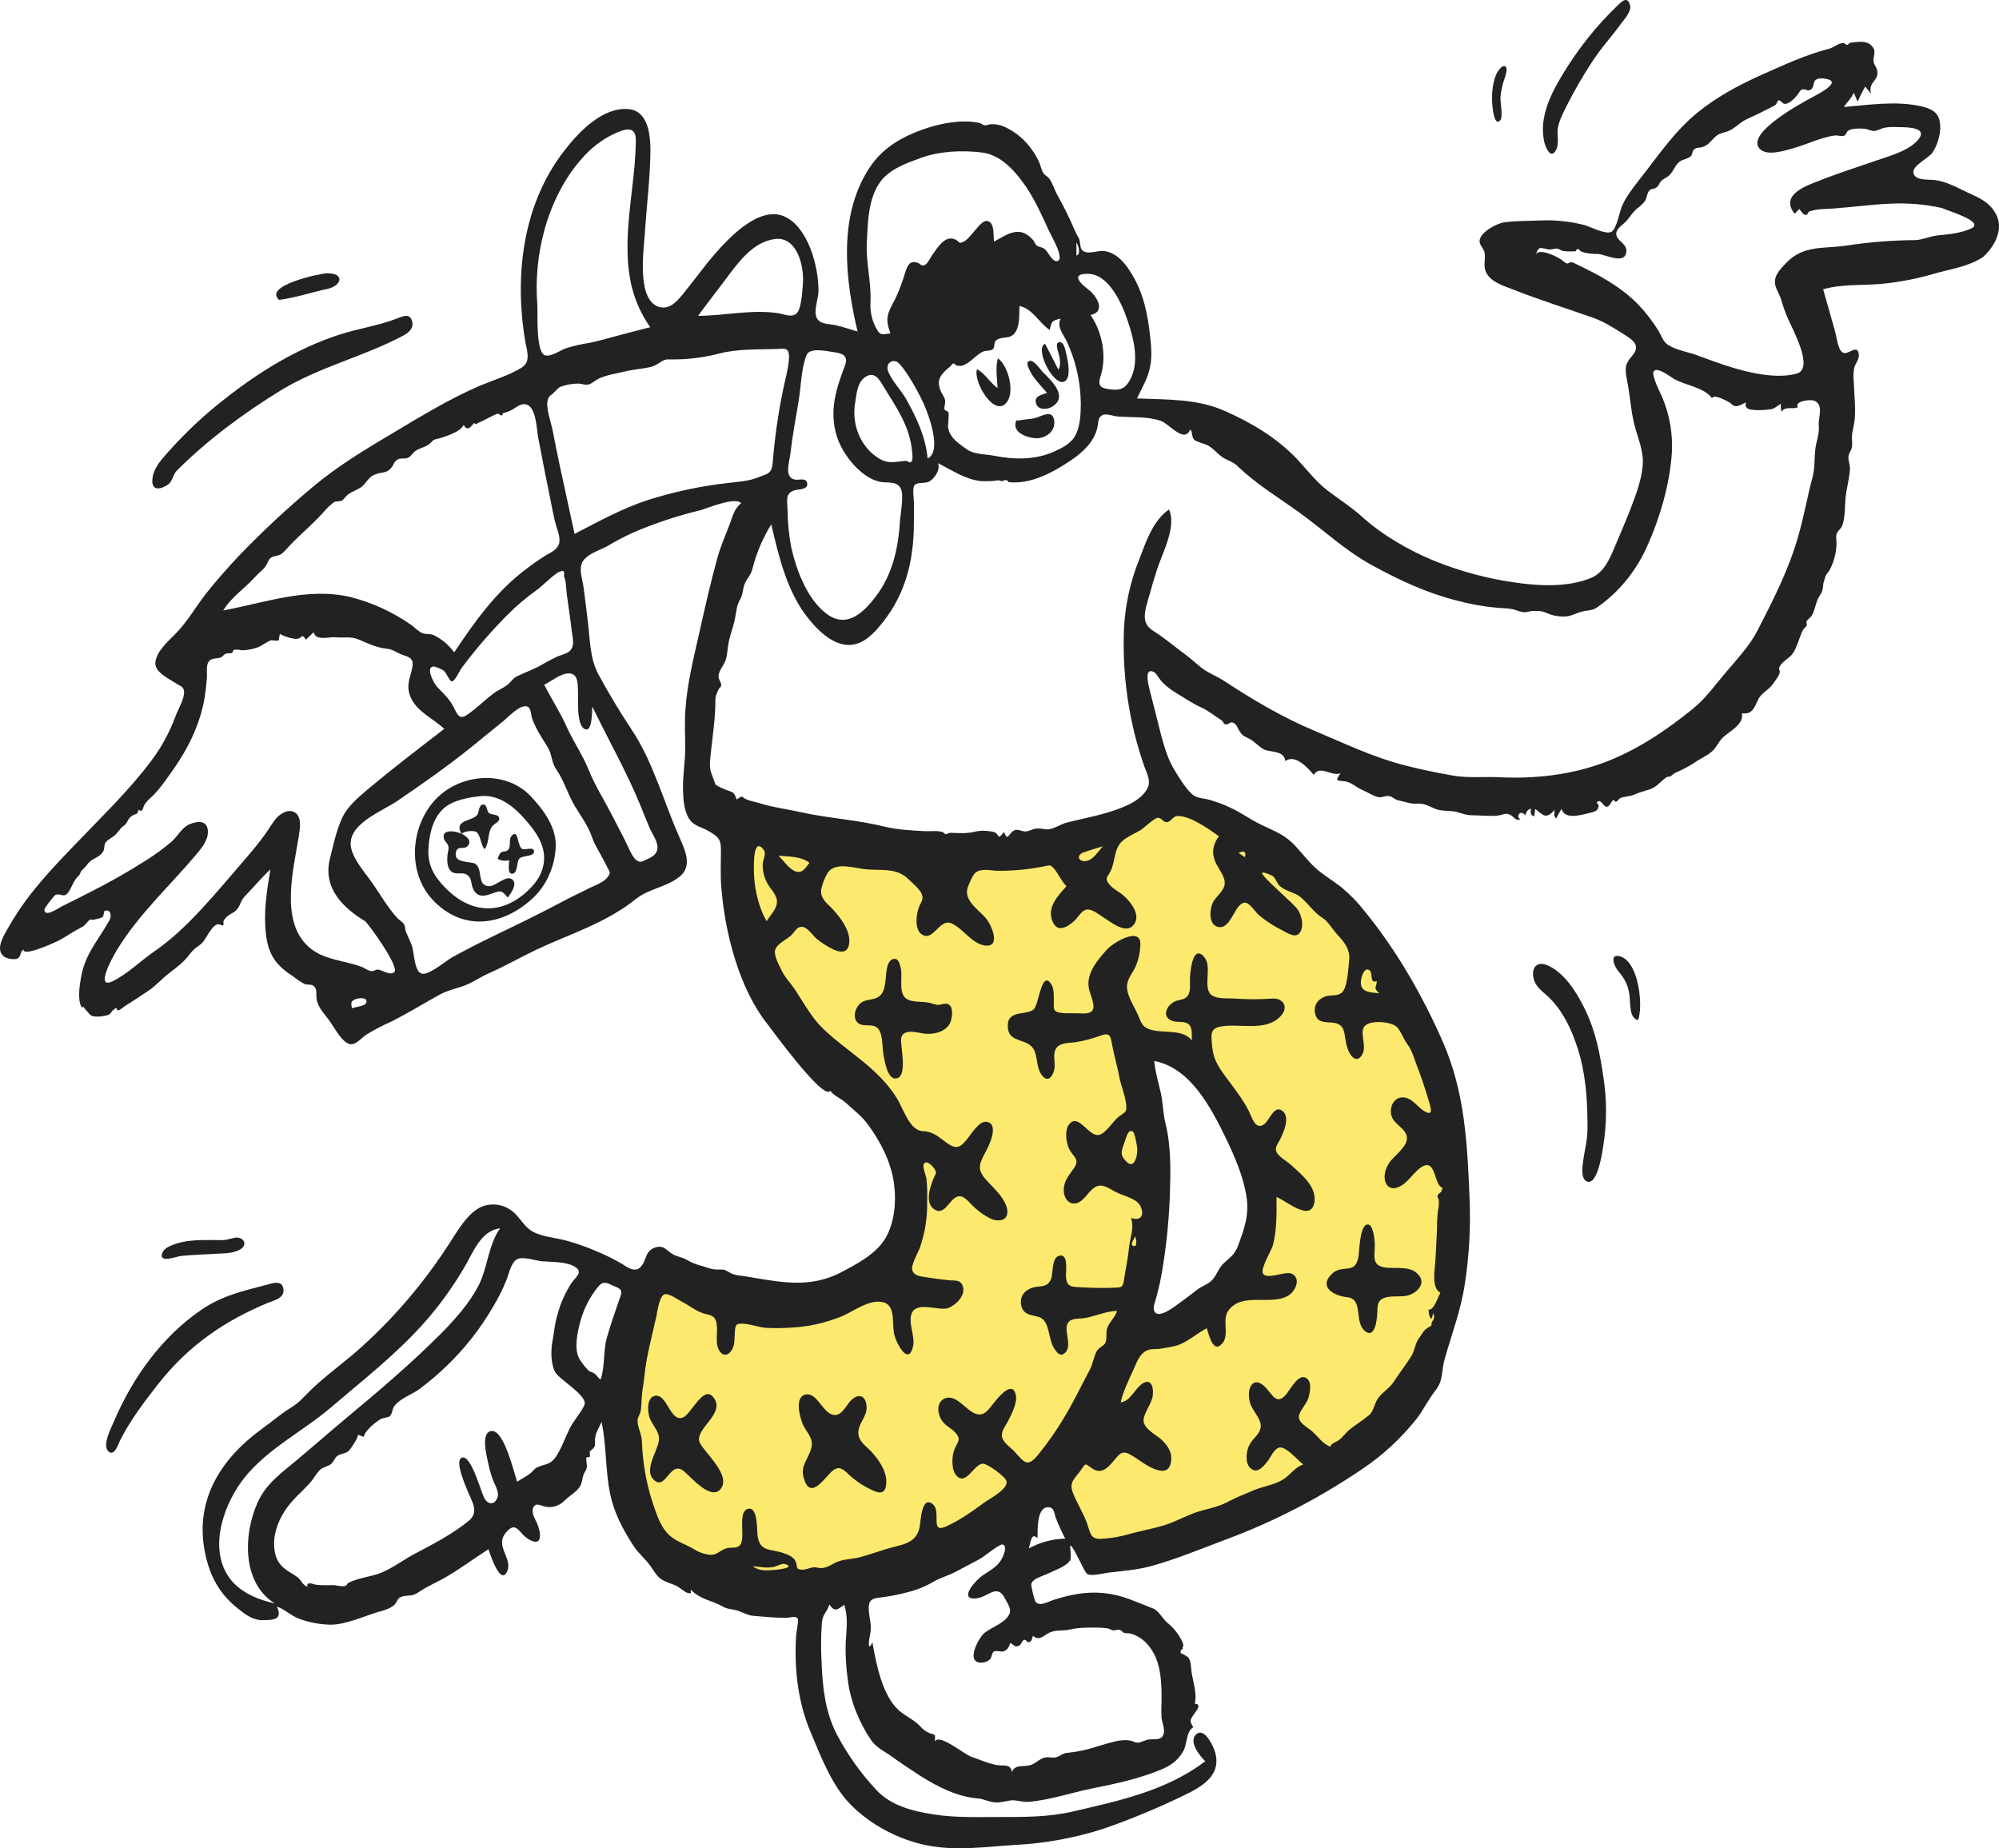 <svg width="265" height="245" viewBox="0 0 265 245" fill="none" xmlns="http://www.w3.org/2000/svg">
<g clip-path="url(#clip0_2_10)">
<path fill-rule="evenodd" clip-rule="evenodd" d="M167.743 162.366C167.227 170.676 156.913 174.973 150.66 176.768C151.917 168.634 153.528 160.183 152.529 151.908C152.207 149.196 151.755 146.485 151.304 143.773C151.143 142.787 150.95 141.766 150.756 140.78C150.724 140.533 150.337 139.477 150.466 139.231C150.66 138.808 152.432 138.878 152.884 138.878C154.034 138.92 155.164 139.22 156.204 139.759C158.428 140.815 160.265 142.611 161.812 144.618C165.39 149.372 168.13 156.098 167.743 162.366ZM155.785 105.954C149.789 109.827 142.601 111.905 135.768 112.926C125.356 114.475 114.752 112.679 104.566 110.214C102.084 109.616 99.57 108.947 97.12 108.207C96.999 116 99.045 123.649 102.987 130.145C106.274 135.568 110.529 140.111 114.268 145.146C117.749 149.83 120.554 155.112 120.683 161.274C120.747 163.845 120.554 166.204 118.555 167.895C116.557 169.585 113.881 170.183 111.464 170.571C105.372 171.522 99.022 171.029 92.962 169.972C91.802 169.761 90.609 169.55 89.449 169.233C88.127 168.916 87.676 168.528 86.58 169.585C84.195 171.909 83.131 175.395 82.583 178.74C81.614 185.303 81.877 192.012 83.357 198.46C84.743 204.411 91.35 207.686 96.25 209.13C110.98 213.461 127.258 207.475 138.572 196.84C138.83 196.594 139.056 196.382 139.313 196.136C140.111 197.968 140.993 199.754 141.957 201.488C142.601 202.721 143.345 203.887 144.181 204.975C144.468 205.429 144.828 205.823 145.244 206.137C146.018 206.594 146.792 206.278 147.694 206.101C154.141 204.869 160.587 203.284 166.712 200.714C176.027 196.875 184.408 190.502 188.824 180.466C191.048 175.395 192.208 169.831 192.788 164.268C193.433 157.859 193.562 151.344 191.918 145.111C188.888 133.702 181.217 124.441 172.772 117.292C167.582 112.891 161.844 108.876 155.785 105.954Z" fill="#FCE96D"/>
<path fill-rule="evenodd" clip-rule="evenodd" d="M261.252 30.314C259.898 30.913 258.415 31.054 256.965 31.195C255.836 31.3 254.934 31.793 253.87 31.829C250.872 31.852 247.879 32.087 244.909 32.533C241.912 33.026 239.172 32.392 236.819 34.822C235.981 35.702 234.917 36.688 235.433 38.097C235.658 38.73 235.981 39.188 236.174 39.893C236.395 40.663 236.664 41.416 236.98 42.146C237.592 43.59 240.59 48.907 238.14 49.541C235.497 50.245 231.887 49.435 229.341 48.626C227.858 48.168 226.375 47.604 224.925 47.076C223.764 46.654 222.217 46.407 221.154 45.738C220.444 45.28 220.283 44.541 219.832 43.801C219.025 42.513 218.096 41.32 217.06 40.245C214.771 37.956 211.903 36.406 209.066 35.068C208.842 34.933 208.604 34.827 208.357 34.751C208.131 34.716 207.906 34.963 207.777 34.928C207.39 34.857 207.261 34.575 206.842 34.329C206.294 33.977 204.038 32.85 203.619 33.73C203.973 32.533 204.263 32.885 205.263 33.061C205.714 33.132 206.004 32.92 206.391 32.956C206.745 32.991 206.906 33.202 207.197 33.272C207.753 33.338 208.314 33.349 208.873 33.308C209.034 32.92 209.259 32.92 209.55 33.308C209.711 33.378 209.872 33.413 210.033 33.484C210.627 33.614 211.232 33.673 211.838 33.66C212.741 33.73 215.061 34.928 215.513 33.73C215.996 32.427 214.546 32.11 214.288 31.23C214.062 30.35 215.158 29.822 215.609 29.293C216.125 28.695 216.415 28.166 217.028 27.638C217.425 27.356 217.784 27.012 218.091 26.617C218.317 26.23 218.317 25.631 218.639 25.279C218.994 24.892 219.058 25.173 219.381 24.962C220.025 24.61 219.735 24.61 220.122 24.117C220.444 23.694 220.702 23.694 221.121 23.377C221.766 22.92 221.992 21.969 222.604 21.476C223.055 21.088 223.764 21.088 224.151 20.701C224.377 20.49 224.312 20.102 224.506 19.891C224.893 19.469 225.15 19.645 225.634 19.504C226.44 19.257 226.698 18.8 227.31 18.201C227.858 17.673 228.213 17.673 228.889 17.461C229.824 17.18 230.437 16.405 231.275 15.947C232.081 15.525 232.886 15.208 233.692 14.785C234.272 14.468 234.82 14.257 235.368 13.905C235.562 13.799 235.562 13.377 235.787 13.306C236.045 13.236 236.271 13.729 236.561 13.764C237.141 13.834 237.818 13.095 238.205 12.672C238.366 12.496 238.592 12.003 238.817 11.898C239.269 11.686 239.526 12.109 239.945 11.933C240.526 11.686 240.3 11.017 240.622 10.665C240.912 10.348 241.557 10.348 242.105 10.454C244.297 10.877 240.88 12.531 240.268 12.884C239.204 13.447 231.404 17.602 233.241 19.68C234.208 20.771 236.561 19.962 237.625 19.68C239.462 19.187 241.364 18.201 243.265 17.954C243.491 17.919 244.2 18.095 244.394 18.025C244.813 17.849 244.716 17.497 245.071 17.285C245.586 17.004 246.65 17.004 247.198 17.074C247.617 17.109 248.068 17.391 248.487 17.356C248.939 17.321 249.39 17.004 249.873 16.933C250.679 16.757 251.485 16.863 252.291 16.863C253.451 16.898 255.74 17.074 254.064 18.764C252.71 20.102 250.389 20.701 248.681 21.3C246.166 22.18 243.685 22.955 241.203 23.941C239.494 24.61 235.884 25.807 237.915 28.343C238.108 28.131 238.302 27.92 238.527 27.709C238.753 27.955 239.011 28.483 239.398 28.483C239.72 28.483 239.591 28.131 239.881 28.026C240.816 27.673 242.105 27.709 243.072 27.638C245.522 27.462 248.004 27.11 250.453 27.004C252.787 26.875 255.126 27.064 257.416 27.568C257.899 27.849 263.379 29.399 261.252 30.314V30.314ZM241.106 56.373C241.235 57.499 240.784 58.415 240.655 59.507C240.493 60.81 240.622 62.007 240.268 63.31C239.591 65.845 239.14 68.486 238.398 71.022C237.141 75.494 235.111 79.438 233.015 83.522C231.952 85.6 230.34 87.29 228.857 89.051C227.342 90.812 226.15 92.572 224.345 94.016C220.734 96.939 216.867 99.51 212.612 101.094C208.164 102.749 203.458 103.242 198.784 103.031C196.689 102.925 194.497 103.172 192.466 102.784C190.274 102.397 187.921 101.904 185.794 101.341C181.861 100.284 178.09 98.488 174.254 96.868C169.967 95.073 166.131 92.784 162.199 90.213C161.168 89.544 160.072 89.192 159.105 88.382C158.299 87.678 157.493 87.009 156.623 86.375C155.623 85.635 154.689 84.861 153.689 84.156C153.077 83.734 152.239 83.346 151.917 82.572C151.498 81.55 152.013 80.248 152.271 79.226C152.626 77.924 153.013 76.621 153.432 75.353C154.141 73.17 155.978 69.859 154.979 67.535C152.851 68.979 151.917 71.796 151.014 74.191C149.883 76.988 149.206 79.979 149.016 83.029C148.715 89.377 149.637 95.724 151.723 101.658C152.046 102.538 152.561 103.453 152.175 104.369C151.755 105.355 150.627 106.165 149.757 106.587C147.017 107.926 144.245 108.313 141.376 109.052C140.603 109.264 139.732 109.862 138.991 109.933C138.508 109.968 138.089 109.792 137.508 109.827C136.928 109.827 136.477 110.179 135.993 110.214C135.542 110.25 135.155 109.968 134.736 110.003C133.769 110.074 133.608 111.834 133.125 110.285C133.028 110.355 132.577 110.919 132.512 110.919C132.383 110.919 132.125 110.496 131.997 110.391C131.72 110.267 131.425 110.195 131.126 110.179C130.493 110.079 129.85 110.103 129.224 110.25C128.096 110.531 126.968 110.426 126.001 110.391C125.776 110.391 125.614 110.567 125.356 110.567C125.228 110.567 125.066 110.32 124.937 110.285C124.164 110.074 123.39 110.214 122.617 110.179C120.779 110.074 119.039 110.003 117.266 109.581C113.624 108.665 109.917 108.489 106.242 107.679C104.373 107.257 102.568 107.045 100.73 106.482C100.086 106.271 99.409 106.2 98.861 105.918C98.313 105.672 98.538 105.32 97.668 105.989C97.281 104.968 97.249 105.073 96.314 104.721C95.809 104.544 95.323 104.308 94.864 104.017C94.832 103.982 94.284 102.432 94.219 102.256C93.994 101.341 94.187 100.284 94.284 99.333C94.509 97.221 94.832 95.143 94.832 93.03C94.832 92.079 94.993 92.079 95.251 91.375C95.347 91.164 95.573 91.164 95.605 90.847C95.638 90.389 95.219 90.107 95.251 89.579C95.315 88.875 95.96 88.171 96.186 87.537C96.443 86.762 96.443 85.917 96.605 85.107C96.83 84.015 97.249 83.029 97.442 81.938C97.636 81.022 97.636 80.283 98.087 79.508C98.538 78.733 98.409 78.1 98.764 77.29C99.086 76.585 99.505 76.304 99.731 75.459C100.262 73.336 101.112 71.325 102.245 69.507C103.277 73.944 104.373 78.557 107.209 82.043C108.37 83.487 109.885 84.966 111.657 85.389C113.656 85.882 115.268 84.614 116.557 83.065C119.651 79.438 120.941 75.353 121.134 70.423C121.166 69.19 121.166 67.958 121.166 66.725C121.166 66.162 120.908 64.789 121.231 64.331C121.617 63.838 122.681 64.155 123.229 63.803C123.906 63.38 124.68 62.288 124.357 61.408C126.195 62.324 127.935 63.521 129.966 63.767C130.762 63.822 131.561 63.787 132.351 63.662C132.319 63.662 132.899 63.803 132.931 63.803C132.98 63.725 133.051 63.669 133.134 63.643C133.216 63.617 133.304 63.624 133.383 63.662C133.453 63.663 133.521 63.687 133.578 63.731C133.636 63.775 133.68 63.837 133.705 63.908C136.606 64.225 139.539 62.676 142.021 60.986C143.472 60 145.051 58.591 145.47 56.69C145.631 56.02 145.502 55.387 146.115 55.035C146.63 54.753 147.63 55.175 148.178 55.211C150.112 55.351 151.981 55.175 153.851 55.774C155.011 56.161 156.977 58.838 157.783 56.936C158.138 57.288 157.944 57.922 158.299 58.274C158.621 58.591 159.685 58.802 160.136 59.049C160.813 59.436 161.232 59.964 161.844 60.457C162.586 61.056 163.359 61.091 164.069 61.796C166.551 64.19 169.451 65.916 172.224 67.923C175.511 70.282 178.412 73.064 181.958 74.966C185.568 76.938 189.049 78.557 193.014 79.579C194.803 80.067 196.624 80.396 198.461 80.564C199.332 80.635 200.137 80.6 200.976 80.881C201.347 81.038 201.738 81.133 202.136 81.163C202.426 81.163 202.845 80.987 203.2 80.987C203.941 80.987 204.296 80.952 204.972 81.234C205.676 81.559 206.432 81.726 207.197 81.727C208.164 81.762 208.744 81.339 209.646 81.093C210.355 80.881 211 80.987 211.645 80.564C214.511 78.605 216.821 75.813 218.317 72.501C220.025 68.733 221.379 64.155 221.637 59.929C221.756 57.538 221.359 55.149 220.477 52.957C220.251 52.323 218.801 49.682 219.252 49.189C219.735 48.626 221.379 49.893 221.83 50.175C223.281 51.055 225.924 51.337 226.955 52.781C227.213 52.217 228.664 53.027 229.147 53.274C229.534 53.45 229.631 53.802 230.114 53.837C230.566 53.873 231.049 53.485 231.468 53.344C231.146 54.295 232.177 54.33 232.886 54.365C233.392 54.379 233.898 54.355 234.401 54.295C235.272 54.225 235.272 54.013 236.078 53.52C236.046 53.876 236.078 54.235 236.174 54.577C236.69 53.767 237.657 54.33 238.334 53.978C237.85 53.168 239.945 52.922 240.461 53.098C241.847 53.626 241.009 55.351 241.106 56.373V56.373ZM143.729 112.961C144.535 112.679 145.373 112.433 146.211 112.186C145.599 112.82 144.954 113.947 144.052 114.123C142.988 114.334 142.537 113.348 143.729 112.961ZM103.212 113.419C104.598 113.595 106.113 113.454 107.306 114.37C106.726 115.109 106.339 115.884 105.34 115.461C104.534 115.074 103.857 114.088 103.212 113.419V113.419ZM149.37 154.02C148.468 153.14 148.597 152.717 149.016 151.591C149.209 151.098 149.499 149.548 150.176 150.006C150.434 150.182 150.724 151.837 150.756 152.189C150.853 152.964 150.434 155.077 149.37 154.02ZM154.495 148.879C154.173 147.576 154.173 146.203 153.883 144.865C153.561 143.456 153.141 142.083 153.013 140.639C157.815 141.555 160.523 146.766 162.618 151.098C163.714 153.387 164.81 155.957 165.229 158.528C165.648 161.028 164.939 162.929 164.101 165.183C163.682 166.31 163.005 166.733 162.199 167.472C161.49 168.141 161.232 169.268 160.491 169.867C159.943 170.324 159.234 170.536 158.653 170.993C158.073 171.451 157.525 171.874 156.945 172.296C156.268 172.754 154.27 174.48 153.367 174.127C152.69 173.846 152.98 172.965 153.174 172.367C153.517 171.188 153.797 169.989 154.012 168.775C154.576 165.472 154.932 162.131 155.075 158.774C155.172 155.464 155.301 152.084 154.495 148.879V148.879ZM150.498 163.88C150.563 164.056 150.885 165.43 150.208 165.148C149.725 164.937 150.434 164.127 150.498 163.88ZM153.303 108.454C153.883 108.207 154.108 108.947 154.592 108.982C155.237 109.017 155.398 108.207 156.075 108.172C157.783 108.102 160.233 109.898 161.587 110.848C160.91 111.764 160.62 112.75 160.974 113.877C161.264 114.898 162.392 116.025 162.36 117.081C162.328 118.138 161.103 118.842 160.716 119.793C160.362 120.673 160.233 122.434 161.329 122.821C163.198 123.49 163.617 119.687 165.036 119.652C165.648 119.652 166.422 120.884 166.841 121.272C167.83 122.092 168.901 122.788 170.032 123.349C170.805 123.737 171.869 124.511 172.417 123.455C172.868 122.61 172.514 121.307 172.062 120.603C171.547 119.793 167.034 116.025 167.324 115.708C167.485 115.532 168.613 116.025 168.775 116.166C169.129 116.483 169.258 117.046 169.613 117.398C170.161 117.926 170.87 118.138 171.547 118.419C172.965 118.947 173.867 120.779 175.253 121.624C176.059 122.117 176.543 123.067 177.22 123.807C178.09 124.758 178.993 125.779 178.864 127.187C178.767 128.173 178.638 130.462 178.122 131.272C177.574 132.153 176.639 131.836 175.834 132.047C174.899 132.293 174.125 133.103 174.319 134.23C174.512 135.428 175.382 135.498 176.285 135.533C178.864 135.604 177.897 137.399 178.799 139.371C179.283 140.428 180.088 140.85 180.669 139.618C181.12 138.632 180.314 137.047 180.798 136.167C181.378 135.111 184.569 135.392 185.246 136.202C185.761 136.801 186.019 137.646 186.503 138.315C187.276 139.301 187.567 140.674 188.05 141.836C188.534 143.104 188.953 144.407 189.339 145.71C189.597 146.625 190.177 148.104 188.824 147.295C187.889 146.731 187.18 145.499 185.987 145.463C184.794 145.428 184.118 146.766 184.472 147.928C184.794 149.055 186.342 149.548 186.503 150.71C186.696 151.978 184.73 153.246 184.15 154.161C182.764 156.274 183.924 158.669 186.181 156.873C186.986 156.239 187.824 154.936 188.727 154.549C190.145 153.915 190.145 156.274 190.822 157.154C191.177 157.612 191.338 157.154 191.112 157.859C191.048 158.105 190.629 158.211 190.564 158.528C190.532 158.774 190.725 158.88 190.725 159.056C190.771 159.516 190.739 159.982 190.629 160.429C190.537 161.235 190.494 162.047 190.5 162.859C190.403 164.585 190.371 166.24 190.21 167.965C190.113 168.916 189.92 170.888 190.951 171.346C190.596 171.979 190.081 173.74 189.372 173.599C189.436 174.022 189.404 174.55 189.758 174.832C189.855 174.585 189.92 174.339 190.016 174.057C190.21 174.62 190.049 174.691 190.016 175.113C190.016 174.62 189.597 175.782 189.823 175.642C189.629 175.818 189.372 175.923 189.081 176.135C188.662 176.452 188.469 176.909 188.147 177.332C187.567 178.107 187.599 178.916 187.115 179.726C186.406 180.888 185.471 182.051 184.73 183.213C184.118 184.163 182.957 184.692 182.474 185.713C182.151 186.347 182.022 187.121 181.507 187.579C180.733 188.213 179.734 188.847 178.896 189.516C178.38 189.938 177.993 190.537 177.445 190.924C177.187 191.136 176.382 191.347 176.382 191.77C175.382 191.453 174.673 190.361 173.9 189.692C173.384 189.234 172.127 188.636 172.191 187.755C172.256 187.016 173.223 186.1 173.448 185.325C173.642 184.656 173.9 183.424 173.384 182.86C172.288 181.663 171.063 184.199 170.451 184.903C169.226 186.276 168.71 184.903 167.743 183.882C166.164 182.262 165.164 183.952 165.712 185.959C166.003 186.98 167.066 187.896 167.131 188.917C167.195 190.044 166.067 190.643 165.616 191.558C165.197 192.403 165.003 193.918 165.777 194.622C166.647 195.397 167.421 194.481 168.001 193.742C168.452 193.178 168.936 191.946 169.677 191.875C170.58 191.805 172.062 193.601 172.772 194.129C171.74 194.446 171.095 195.432 170.225 196.03C169.097 196.805 167.485 197.016 166.196 197.545C165.003 198.073 163.907 198.46 162.747 199.094C161.393 199.833 159.717 200.045 158.267 200.573C156.977 201.066 155.752 201.735 154.431 202.158C152.948 202.615 151.401 202.897 149.918 203.284C148.583 203.693 147.21 203.929 145.825 203.989C144.503 203.989 144.535 203.108 144.084 201.876C143.568 200.467 142.73 199.2 142.214 197.826C141.699 196.488 142.472 195.995 143.214 194.974C143.923 194.023 143.729 193.882 144.632 194.551C145.825 195.432 146.598 194.833 147.501 193.812C148.307 192.896 148.629 192.157 149.789 192.791C150.95 193.425 152.078 194.446 153.335 194.833C154.334 195.15 155.075 194.939 155.237 193.742C155.43 192.474 154.753 191.558 153.915 190.784C153.27 190.22 151.884 189.516 151.627 188.565C151.369 187.579 152.69 186.135 152.819 185.008C152.98 183.6 152.432 182.579 151.24 183.565C150.369 184.269 149.757 185.783 148.564 185.889C148.919 184.339 149.628 182.966 150.273 181.522C150.788 180.325 151.272 178.987 152.69 178.846C153.141 178.811 153.464 178.846 153.883 178.776C154.463 178.67 155.237 178.564 155.881 178.388C157.332 178.001 158.621 176.768 159.975 176.064C160.297 176.98 160.813 179.55 162.07 178.036C163.005 176.909 161.973 175.008 162.811 173.775C164.584 171.205 168.42 173.106 170.741 171.768C171.74 171.205 172.578 169.374 171.16 168.81C170.322 168.493 167.937 169.69 167.421 168.81C167.066 168.176 168.549 165.747 168.742 165.077C169.29 163 169.226 160.817 169.226 158.669C170.354 159.162 171.772 160.359 172.997 160.5C174.254 160.676 174.48 159.056 174.125 158C173.674 156.556 172.159 155.358 171.128 154.408C170.676 153.985 169.484 153.316 169.226 152.717C168.968 152.084 169.323 151.767 169.613 151.203C170.064 150.323 171.16 148.069 169.967 147.224C168.871 146.449 168.259 148.597 167.55 149.055C166.357 149.83 165.97 148.069 165.487 147.154C164.649 145.534 163.456 144.055 162.392 142.611C161.425 141.273 160.845 140.357 160.684 138.667C160.587 137.364 160.329 136.378 161.716 136.097C164.197 135.568 167.808 136.871 169.806 134.653C170.87 133.491 170.096 132.329 168.775 132.364C167.057 132.487 165.335 132.487 163.617 132.364C162.683 132.293 160.749 132.54 160.265 131.484C159.653 130.145 160.684 127.962 159.556 126.765C158.138 125.251 157.783 128.666 157.751 129.617C157.719 130.322 157.88 131.343 157.493 131.941C157.138 132.505 156.462 132.505 155.914 132.681C154.56 133.174 153.851 135.005 155.656 135.392C156.268 135.533 157.106 135.322 157.622 135.815C158.138 136.343 157.944 137.259 158.009 137.928C156.752 136.308 154.108 137.047 152.4 136.449C151.498 136.132 151.336 135.709 150.95 134.758C150.498 133.596 149.435 132.153 149.402 130.85C149.37 129.758 150.208 128.948 150.595 127.997C150.978 127.055 151.176 126.035 151.175 125.004C151.046 122.821 147.468 125.039 146.727 125.885C145.373 127.399 143.729 129.336 144.471 131.484C145.115 133.385 145.47 134.477 143.214 134.336C142.376 134.265 140.667 134.442 140.023 134.089C139.539 133.808 139.732 133.315 139.7 132.575C139.7 131.941 139.732 130.991 139.346 130.427C138.024 128.49 137.734 133.315 136.993 133.843C135.832 134.653 133.415 133.808 133.608 136.237C133.769 138.385 136.412 137.505 137.154 139.336C137.508 140.217 137.444 141.238 137.863 142.118C138.508 143.351 139.281 143.28 139.7 142.012C139.99 141.132 139.604 140.217 139.829 139.371C140.152 138.139 141.699 138.28 142.666 138.139C143.784 137.954 144.884 137.659 145.953 137.259C147.307 136.766 147.243 137.576 147.468 138.702C147.726 140.041 148.113 141.308 148.371 142.682C148.597 143.949 149.209 145.287 149.306 146.555C149.37 147.506 149.08 147.435 148.339 147.999C147.533 148.597 146.663 150.182 145.728 150.429C144.342 150.816 142.924 147.33 141.666 149.126C141.119 149.9 141.344 151.52 141.731 152.295C142.247 153.351 143.181 153.598 142.408 154.795C141.828 155.675 141.086 156.38 141.022 157.612C140.957 158.739 141.666 159.795 142.762 159.479C143.633 159.197 144.148 158.211 144.825 157.612C145.986 156.591 146.92 157.542 148.113 158.105C149.048 158.563 150.756 158.88 151.208 159.936C151.788 161.31 151.046 161.838 149.95 161.45C150.369 163 149.821 163.88 149.66 165.465C149.531 166.768 149.274 167.93 149.08 169.162C148.854 170.817 148.822 170.641 147.275 170.712C145.953 170.747 144.664 170.712 143.343 170.641C142.182 170.571 141.376 170.712 141.312 169.162C141.28 168.493 141.666 166.169 140.442 166.451C139.346 166.697 139.668 168.81 139.313 169.585C138.798 170.747 137.895 170.395 136.928 170.676C135.929 170.958 135.123 171.768 135.381 173.036C135.671 174.374 136.767 174.268 137.734 174.585C139.217 175.043 138.894 177.473 139.765 178.776C140.119 179.304 140.506 179.832 141.086 179.409C142.182 178.6 141.151 176.663 141.441 175.677C141.731 174.656 142.762 174.867 143.729 174.726C145.148 174.515 146.663 173.775 148.081 173.775C147.823 174.691 147.049 175.184 146.759 176.135C146.598 176.628 146.759 177.578 146.534 178.001C146.308 178.459 145.631 178.6 145.341 179.198C144.954 180.008 144.858 180.888 144.406 181.698C143.375 183.6 142.472 185.537 141.344 187.438C140.215 189.379 138.943 191.216 137.541 192.932C136.155 194.587 135.736 193.777 134.511 192.439C134.027 191.91 132.996 191.277 132.835 190.467C132.706 189.657 133.318 189.023 133.64 188.354C134.092 187.473 134.865 185.994 134.672 184.973C134.317 183.037 132.706 184.832 132.093 185.537C131.03 186.804 130.449 188.143 128.838 187.157C127.806 186.523 126.517 184.762 125.195 185.396C123.97 185.994 124.325 187.72 125.066 188.565C125.485 189.058 126.098 189.34 126.549 189.798C127.516 190.784 126.968 191.065 126.517 192.157C126.162 193.072 126.098 194.833 126.775 195.573C128.064 197.052 129.096 194.058 130.288 194.023C130.868 193.988 133.254 195.713 133.415 196.312C133.705 197.404 131.158 198.671 130.449 199.2C128.87 200.362 127.129 201.594 125.356 202.369C123.261 203.284 124.809 200.397 123.68 199.411C122.165 198.143 122.069 201.594 121.908 202.439C121.489 204.728 119.297 204.763 117.524 205.327C116.396 205.679 115.268 206.066 114.139 206.383C113.172 206.665 112.076 206.63 111.142 206.982C110.304 207.264 109.756 207.862 108.821 207.862C108.531 207.862 108.273 207.757 107.983 207.757C107.403 207.757 106.855 208.109 106.307 208.074C105.372 208.003 105.791 207.686 105.469 206.982C105.179 206.313 104.405 206.066 103.792 205.855C102.084 205.256 100.666 205.785 100.408 203.39C100.344 202.651 100.44 199.657 99.151 200.01C97.668 200.432 98.957 203.989 98.055 204.869C97.604 205.292 96.927 205.08 96.379 205.221C95.476 205.432 95.09 206.172 94.123 206.102C93.311 206.013 92.528 205.724 91.834 205.256C90.77 204.658 89.481 204.27 88.611 203.39C87.386 202.158 86.87 200.221 86.322 198.566C85.595 196.152 85.183 193.639 85.097 191.1C85.065 190.22 84.71 189.586 84.549 188.741C84.388 187.861 84.839 187.685 84.968 186.875C85.065 186.065 85.033 185.22 85.162 184.339C85.387 183.107 85.452 181.839 85.677 180.572C86.032 178.494 86.58 176.452 87.031 174.409C87.16 173.775 87.418 171.733 88.127 171.557C88.643 171.416 89.868 172.261 90.383 172.543C91.35 173.036 92.189 173.74 93.22 174.092C93.768 174.268 94.445 174.268 94.767 174.796C95.315 175.642 94.864 177.332 95.09 178.353C95.38 179.586 96.314 180.114 97.056 178.881C97.443 178.212 97.346 177.438 97.41 176.698C97.475 175.642 97.507 175.395 98.571 175.466C99.634 175.536 100.666 175.994 101.762 176.029C102.761 176.064 103.728 176.064 104.727 175.994C107.051 175.893 109.346 175.394 111.528 174.515C113.043 173.881 114.816 172.508 116.492 172.543C118.845 172.613 118.201 175.008 118.523 176.768C118.716 177.86 120.393 181.205 121.037 178.494C121.36 177.156 120.296 175.219 120.908 173.987C121.65 172.543 124.357 173.74 125.582 173.423C126.581 173.141 128.257 171.627 127.548 170.289C127.226 169.655 126.581 169.761 126.001 169.726C124.905 169.62 123.809 169.479 122.746 169.303C122.133 169.197 121.198 169.162 120.941 168.388C120.715 167.719 121.714 166.028 121.94 165.394C122.62 163.463 122.948 161.406 122.907 159.338C122.955 158.292 122.923 157.243 122.81 156.204C122.746 155.816 122.23 154.619 122.488 154.267C122.81 153.774 123.455 154.408 123.745 154.76C124.261 155.464 124.099 155.429 123.777 156.168C123.326 157.26 122.488 159.514 123.938 160.359C125.453 161.239 126.001 158.281 127.419 158.598C128.096 158.739 128.741 159.725 129.289 160.148C129.917 160.715 130.61 161.188 131.352 161.556C132.577 162.084 133.931 161.697 133.447 160.007C133.06 158.704 131.835 157.577 130.965 156.661C129.579 155.182 129.644 154.549 130.61 152.788C131.03 152.048 132.577 148.95 130.772 148.703C129.837 148.562 128.805 150.253 128.29 150.886C127.419 151.978 126.936 152.471 125.647 151.591C124.389 150.71 123.809 150.006 122.294 149.936C120.554 149.83 119.78 146.978 118.845 145.499C116.331 141.519 112.495 139.548 109.24 136.484C107.66 135.005 106.597 133.033 105.404 131.202C104.824 130.322 104.083 129.617 103.631 128.666C103.341 128.068 102.535 126.624 102.761 125.92C103.019 125.039 104.405 124.511 104.985 123.877C105.469 123.349 105.726 122.715 106.5 122.891C107.177 123.067 107.789 124.089 108.337 124.511C108.897 124.952 109.49 125.341 110.11 125.673C111.206 126.272 112.528 126.589 112.592 124.793C112.657 123.244 111.367 121.589 110.433 120.567C109.756 119.828 108.724 119.159 108.853 117.961C109.006 117.2 109.279 116.473 109.659 115.813C110.594 114.088 113.43 115.144 114.977 115.25C116.847 115.391 118.878 115.039 120.36 116.483C120.844 116.94 121.972 117.891 122.198 118.525C122.488 119.3 122.036 119.617 121.779 120.356C121.456 121.307 121.231 123.173 122.165 123.842C123.713 124.934 124.518 121.694 126.13 122.398C127.677 123.067 128.741 125.004 130.482 125.321C132.77 125.709 131.481 122.61 130.675 121.694C129.644 120.497 127.645 119.3 128.322 117.539C128.515 117.046 128.934 115.99 129.321 115.673C130.063 115.074 131.287 115.391 132.125 115.426C134.255 115.456 136.382 115.255 138.475 114.827C139.12 114.687 139.249 114.616 139.7 115.109C140.313 115.813 140.667 116.764 141.376 117.469C140.313 118.701 138.765 120.18 139.507 122.082C140.119 123.701 141.505 122.927 142.44 122.046C142.891 121.624 143.343 120.779 143.923 120.603C144.664 120.391 145.534 121.131 146.147 121.518C147.082 122.082 149.048 123.772 150.112 122.786C151.498 121.483 149.854 119.476 148.887 118.666C148.307 118.173 147.533 117.821 147.049 117.222C146.405 116.412 146.792 116.306 147.178 115.567C147.887 114.229 147.63 112.503 148.79 111.482C149.435 110.919 150.337 110.531 151.079 110.109C151.852 109.616 152.626 108.771 153.303 108.454V108.454ZM165.036 113.63C164.745 113.454 164.488 113.243 164.197 113.067C164.81 112.75 165.261 112.785 165.036 113.63ZM180.443 129.829C180.54 129.195 180.991 128.103 181.603 128.666C181.99 129.054 181.571 130.462 182.506 130.04C182.538 130.92 181.958 130.85 182.828 131.66C181.7 131.554 180.121 131.589 180.443 129.829ZM136.38 205.256C136.67 204.411 136.67 203.108 137.541 203.883C137.573 202.862 137.379 199.657 139.056 199.798C139.732 199.869 139.732 200.503 139.926 201.101C140.297 202.082 140.728 203.035 141.215 203.953C139.535 203.993 137.884 204.438 136.38 205.256V205.256ZM136.928 216.842C137.895 217.616 138.379 216.701 139.281 216.349C140.119 216.032 140.99 216.208 141.892 215.997C143.053 215.715 144.374 215.75 145.502 215.75C145.792 215.75 146.34 215.785 146.63 215.821C147.146 215.891 147.082 215.997 147.63 216.137C147.831 216.085 148.036 216.05 148.242 216.032C148.363 216.027 148.484 216.057 148.591 216.119C148.698 216.181 148.789 216.272 148.854 216.384C149.338 216.56 149.499 216.454 149.95 216.56C150.985 216.869 151.894 217.552 152.529 218.497C153.947 220.398 154.012 223.286 153.98 225.645C153.947 226.314 153.947 226.984 153.98 227.652C154.044 228.286 154.431 229.202 154.27 229.8C154.012 230.716 153.27 230.505 152.368 230.575C151.852 230.61 151.304 230.962 150.917 230.998C150.498 231.033 150.337 230.857 149.95 230.751C148.887 230.505 147.63 230.857 146.566 231.174C145.502 231.491 144.535 231.808 143.439 232.054C142.73 232.195 142.086 232.301 141.376 232.371C140.796 232.441 140.538 232.794 140.023 232.934C139.539 233.075 139.056 232.864 138.54 232.97C137.863 233.11 137.379 233.674 136.767 233.92C135.897 234.308 134.543 233.744 134.156 234.906C133.995 233.78 133.028 234.096 132.287 233.991C131.094 233.815 129.901 233.251 128.741 232.864C127.806 232.547 124.518 229.73 123.906 230.857C123.906 230.751 124.035 230.082 123.906 230.012C123.551 229.73 123.551 229.906 123.197 229.73C122.731 229.53 122.312 229.217 121.972 228.814C121.134 227.934 120.006 227.476 119.135 226.702C116.944 224.694 116.17 220.61 115.654 217.722C114.945 219.095 115.203 217.335 115.332 216.736C115.622 215.363 115.235 214.694 115.171 213.356C115.106 212.123 115.59 211.877 116.621 211.771C117.859 211.625 119.087 211.389 120.296 211.067C121.463 210.785 122.59 210.335 123.648 209.729C124.615 209.13 125.614 208.919 126.614 208.39C127.71 207.827 128.773 207.228 129.869 206.665C130.353 206.418 132.544 204.623 132.899 204.728C133.673 204.939 132.931 206.418 132.706 206.806C132.093 207.792 131.094 208.25 130.191 208.883C129.386 209.447 126.936 212.123 129.418 211.877C131.062 211.701 132.19 209.799 133.254 211.947C133.64 212.722 134.188 213.32 133.737 214.095C133.125 215.187 131.416 215.715 130.514 216.454C129.74 217.088 128.161 220.046 129.74 220.363C130.006 220.418 130.279 220.408 130.54 220.335C130.802 220.262 131.046 220.127 131.255 219.941C131.481 219.694 131.481 219.131 131.706 218.955C132.029 218.708 132.673 219.025 133.06 218.884C133.608 218.673 133.705 218.356 133.931 217.792C134.511 218.074 134.511 218.462 135.155 218.109C135.381 218.004 135.445 217.546 135.703 217.405C136.026 217.229 136.155 217.757 136.316 217.687C136.767 217.616 136.767 217.37 136.928 216.842V216.842ZM102.632 208.109C101.665 208.179 100.634 208.285 99.796 207.616C100.795 207.686 101.665 207.933 102.664 207.686C103.051 207.581 103.696 207.193 104.115 207.334C105.533 207.827 103.019 208.073 102.632 208.109V208.109ZM99.957 115.99C99.957 115.637 99.667 110.672 101.214 112.609C101.633 113.137 101.182 113.841 101.117 114.44C101.061 115.439 101.31 116.43 101.826 117.257C102.278 118.032 103.116 118.736 102.987 119.722C102.89 120.603 102.052 121.377 101.633 122.117C100.634 120.426 100.053 118.067 99.957 115.99ZM96.572 64.014C92.972 64.415 89.412 65.169 85.935 66.268C82.551 67.359 79.36 69.12 76.169 70.775C75.524 67.712 74.815 64.613 74.17 61.549C73.848 60.07 73.558 58.591 73.268 57.077C73.074 56.02 72.301 54.048 72.623 52.992C72.784 52.429 73.01 52.429 73.364 52.112C73.619 51.813 73.9 51.541 74.202 51.302C75.022 50.996 75.883 50.841 76.749 50.844C77.265 50.879 77.555 51.091 78.07 50.95C78.522 50.809 78.909 50.422 79.328 50.21C80.423 49.682 81.777 49.506 82.938 49.224C84.066 48.943 85.194 48.907 86.322 48.626C87.289 48.379 87.773 47.604 88.611 47.64C90.877 47.698 93.141 47.437 95.347 46.865C97.765 46.231 100.408 46.337 102.89 46.266C103.889 46.231 104.566 45.985 104.598 47.217C104.598 48.696 104.05 50.351 103.792 51.76C103.148 54.892 102.696 58.069 102.439 61.267C102.31 62.887 101.73 62.782 100.505 63.275C99.215 63.803 97.99 63.838 96.572 64.014V64.014ZM77.684 96.692C78.554 96.833 78.457 94.192 78.522 93.664C80.617 97.995 83.002 102.186 84.872 106.693C85.291 107.75 85.71 108.806 86.161 109.862C86.483 110.567 87.192 111.517 87.16 112.363C87.128 113.208 86.516 113.56 85.839 113.877C85.097 114.229 84.839 114.405 84.324 113.982C83.711 113.489 83.195 112.01 82.809 111.306C82.228 110.214 81.68 109.088 81.1 107.996C80.069 105.989 78.844 104.087 78.006 101.974C77.2 100.002 76.007 98.312 75.137 96.376C74.299 94.474 73.106 92.643 72.139 90.776C73.106 90.319 74.331 89.227 75.46 89.262C76.62 89.333 76.588 90.53 76.62 91.551C76.684 92.572 76.33 96.446 77.684 96.692V96.692ZM80.52 116.306C80.004 116.976 78.812 117.398 78.07 117.75C77.071 118.278 76.04 118.736 75.04 119.264C71.753 121.025 68.465 122.61 65.113 124.23C63.372 125.075 61.664 125.955 59.988 126.871C59.117 127.364 57.151 129.054 56.12 129.089C54.959 129.124 54.927 126.554 54.669 125.603C54.444 124.793 54.057 124.159 53.767 123.384C53.67 123.067 53.734 122.821 53.573 122.539C53.38 122.187 52.832 121.905 52.574 121.589C51.414 120.286 50.447 118.631 49.447 117.187C48.545 115.849 46.998 114.194 46.579 112.539C45.74 109.334 50.672 107.538 52.574 106.235C55.894 103.982 59.214 101.658 62.373 99.122C63.823 97.96 65.209 96.798 66.66 95.636C67.337 95.108 69.206 93.03 70.077 93.77C70.399 94.051 70.399 94.791 70.528 95.213C70.842 96.058 71.242 96.861 71.721 97.608C72.107 98.312 72.688 99.016 72.945 99.791C73.235 100.707 73.235 101.235 73.783 102.045C74.783 103.524 75.266 105.249 76.169 106.799C77.071 108.278 77.909 109.369 78.489 110.989C78.812 111.94 79.36 112.75 79.811 113.63C80.037 114.053 80.262 114.44 80.456 114.863C80.875 115.673 81.004 115.673 80.52 116.306V116.306ZM52.252 128.878C51.607 129.371 50.672 128.526 50.06 128.526C49.802 128.526 49.544 128.737 49.351 128.737C48.803 128.737 48.384 128.314 47.868 128.138C45.579 127.293 42.872 127.258 40.938 125.532C37.07 122.117 38.907 115.25 39.616 110.813C39.745 109.898 40.003 108.665 39.358 107.926C38.617 107.116 37.521 107.609 36.844 108.242C36.167 108.912 35.684 109.862 35.104 110.637C34.201 111.905 33.202 113.067 32.203 114.229C28.625 118.349 24.853 123.103 20.438 126.131C18.6 127.399 16.924 129.089 14.926 130.075C12.508 131.237 14.99 126.765 15.441 126.025C18.31 121.272 22.436 117.504 25.949 113.348C26.594 112.574 27.529 111.517 27.561 110.355C27.593 108.665 26.207 108.806 25.111 109.264C24.08 109.721 23.596 110.813 22.758 111.553C21.695 112.458 20.575 113.282 19.406 114.018C16.928 115.6 14.378 117.046 11.767 118.349C10.542 118.983 9.349 119.581 8.124 120.18C7.802 120.356 5.804 121.729 5.9 120.532C5.9 120.356 7.19 118.666 7.351 118.631C8.124 118.314 8.511 119.264 9.22 118.032C9.704 117.152 9.801 116.694 10.477 116.025C10.606 115.919 10.671 115.637 10.768 115.426C10.768 115.497 11.283 114.933 11.187 115.039C11.345 114.872 11.496 114.695 11.638 114.511C12.186 113.736 13.249 113.701 13.701 112.82C13.894 112.468 13.765 112.046 13.991 111.693C14.313 111.236 14.958 111.024 15.345 110.602C15.667 110.25 15.893 109.968 16.086 109.721C16.215 109.581 16.441 109.475 16.602 109.299C16.988 108.876 16.956 108.489 17.504 108.137C17.988 107.82 18.213 108.102 18.375 107.327C18.955 107.749 18.89 107.151 19.148 106.693C19.471 106.13 19.857 105.883 20.276 105.461C21.211 104.545 22.114 103.207 22.919 102.08C24.918 99.263 26.562 95.953 27.142 92.396C27.271 91.551 27.368 90.706 27.432 89.826C27.464 89.368 27.335 88.276 27.593 87.819C27.98 87.114 28.754 87.396 29.334 87.114C29.527 87.009 29.721 86.727 29.914 86.656C30.172 86.551 30.494 86.656 30.752 86.551C30.849 86.516 30.881 86.199 31.042 86.128C31.377 86.099 31.713 86.123 32.041 86.199C32.765 86.193 33.483 86.063 34.169 85.811C34.813 85.565 35.329 85.072 35.974 84.861C36.293 84.925 36.619 84.937 36.941 84.896C37.005 84.614 37.038 84.297 37.102 84.015C37.521 84.332 38.939 84.755 39.391 84.684C40.1 84.579 39.938 83.875 40.551 84.79C40.906 84.473 41.228 84.121 41.582 83.804C41.84 85.001 43.613 84.403 44.451 84.473C45.579 84.579 46.482 84.332 47.513 84.755C48.77 85.283 49.899 85.847 51.252 85.987C52.219 86.093 52.606 86.586 53.541 86.868C54.798 87.255 54.895 87.713 54.508 89.121C54.186 90.248 53.928 91.129 54.379 92.291C55.217 94.368 57.441 95.213 58.892 96.622C55.507 99.228 52.187 101.763 48.899 104.51C47.546 105.672 46.063 106.834 45.289 108.559C44.58 110.179 44.161 112.081 43.742 113.806C42.743 117.75 45.547 120.391 48.416 122.117C48.964 122.645 53.057 128.244 52.252 128.878V128.878ZM46.675 133.667C46.482 132.892 46.514 132.716 47.159 132.434C47.417 132.329 48.384 132.188 48.545 132.575C48.899 133.42 47.03 133.42 46.675 133.667ZM75.137 78.769C75.363 80.459 75.621 82.114 75.814 83.804C75.943 84.72 76.201 85.565 75.556 86.269C75.202 86.656 74.331 86.832 73.848 87.044C73.171 87.361 72.526 87.713 71.914 88.065C70.786 88.734 69.593 89.121 68.465 89.685C67.981 89.931 67.691 90.46 67.272 90.776C66.692 91.234 65.983 91.481 65.403 91.939C64.339 92.748 63.372 93.699 62.276 94.509C61.051 95.425 60.826 95.143 60.149 93.77C59.536 92.537 58.795 91.974 57.925 91.023C57.57 90.636 56.377 88.523 57.409 88.347C57.667 88.311 58.602 88.734 58.795 88.875C59.117 89.086 59.601 90.284 59.859 90.319C60.31 90.354 60.922 88.91 61.212 88.523C63.105 85.993 65.162 83.615 67.369 81.41C68.493 80.281 69.701 79.257 70.979 78.346C71.882 77.712 72.688 76.797 73.59 76.163C73.778 75.987 73.998 75.855 74.235 75.775C74.718 75.529 74.879 75.74 74.75 76.374C75.073 77.008 75.04 78.064 75.137 78.769V78.769ZM33.75 76.55C34.201 76.022 34.781 75.635 35.2 75.071C35.426 74.754 35.587 74.191 35.845 73.98C36.296 73.627 36.941 73.768 37.457 73.311C37.972 72.853 38.391 72.289 38.907 71.796C39.971 70.74 41.099 69.754 42.13 68.698C42.743 68.099 43.355 67.289 43.871 66.901C44.008 66.765 44.159 66.646 44.322 66.549C44.645 66.373 44.806 66.549 45.257 66.373C45.579 66.268 45.773 65.845 46.031 65.634C46.611 65.141 47.384 64.965 47.965 64.507C48.545 64.049 48.803 63.31 49.576 62.958C50.511 62.5 51.22 62.852 51.897 61.972C52.187 61.62 52.252 61.162 52.703 60.915C53.219 60.633 53.702 60.915 54.186 60.633C54.54 60.422 54.766 59.964 55.12 59.753C55.733 59.331 56.442 59.295 57.022 58.767C57.506 58.345 57.248 58.38 57.828 58.204C58.1 58.15 58.369 58.08 58.634 57.992C59.504 57.675 60.955 57.253 61.47 56.337C61.728 56.76 61.825 56.83 62.244 56.725C62.464 56.52 62.669 56.296 62.856 56.056C62.878 56.098 62.91 56.134 62.948 56.16C62.985 56.187 63.029 56.202 63.073 56.206C63.118 56.209 63.163 56.2 63.204 56.181C63.245 56.16 63.28 56.13 63.308 56.091C64.242 55.739 65.08 55.14 66.015 54.823C66.151 54.892 66.28 54.975 66.402 55.07C66.595 55.07 66.66 54.999 66.628 54.788C67.003 54.696 67.37 54.566 67.724 54.401C68.368 54.084 69.045 53.38 69.819 53.626C71.076 54.048 71.14 56.83 71.334 57.957C71.849 60.669 72.397 63.415 72.945 66.127C73.171 67.219 73.364 68.345 73.654 69.437C73.848 70.141 74.299 71.198 74.138 71.937C73.945 72.853 73.106 73.17 72.397 73.592C71.443 74.184 70.517 74.83 69.625 75.529C65.79 78.416 62.921 82.396 60.213 86.48C59.492 85.492 58.563 84.707 57.506 84.192C56.925 83.945 56.377 84.156 55.797 83.839C55.39 83.566 55.002 83.26 54.637 82.924C52.147 81.168 49.399 79.894 46.514 79.156C40.777 77.783 35.168 79.895 29.592 80.917C30.72 79.085 32.428 78.029 33.75 76.55V76.55ZM72.172 30.491C73.139 27.004 74.815 23.589 77.168 20.983C78.347 19.626 79.76 18.537 81.326 17.778C82.68 17.145 84.291 16.511 84.291 18.588C84.259 23.06 83.292 27.462 83.195 31.934C83.099 36.301 83.743 39.822 86.193 43.379C84.646 43.766 83.131 44.154 81.584 44.576C80.423 44.893 79.199 45.245 78.103 45.456C77.034 45.615 75.978 45.862 74.944 46.196C74.235 46.478 73.074 47.288 72.301 47.111C71.011 46.83 71.301 41.688 71.237 40.456C70.967 37.099 71.284 33.717 72.172 30.491V30.491ZM96.024 37.252C97.797 34.892 99.667 32.146 102.664 31.688C105.565 31.265 106.629 35.068 106.436 37.639C106.371 38.519 106.242 40.773 105.694 41.442C105.05 42.217 103.921 41.618 103.116 41.512C99.634 40.984 96.024 41.865 92.543 41.865C93.671 40.315 94.864 38.801 96.024 37.252V37.252ZM110.368 46.654C111.593 46.83 112.56 47.041 111.98 48.555C110.819 51.584 109.917 54.471 110.916 57.781C111.69 60.317 114.204 63.38 116.686 63.873C117.556 64.049 118.878 63.732 119.393 64.718C119.877 65.563 119.361 68.169 119.297 69.12C119.103 72.677 118.265 76.233 116.138 79.015C114.268 81.515 111.947 83.452 109.24 81.093C106.919 79.121 105.565 75.564 104.888 72.536C104.583 70.925 104.421 69.286 104.405 67.641C104.34 66.162 104.083 65.246 105.598 64.93C106.017 64.859 107.016 64.859 107.016 64.19C107.016 63.275 105.92 63.627 105.501 63.592C103.889 63.415 104.631 61.338 104.792 60.035C105.05 57.781 105.469 55.528 105.855 53.274C106.178 51.372 106.21 48.837 106.919 47.076C107.338 46.02 109.562 46.548 110.368 46.654V46.654ZM113.366 53.38C113.559 52.147 113.656 50.598 114.784 49.928C116.009 49.189 116.621 50.386 117.234 51.407C118.845 54.048 120.618 56.514 120.908 59.824C120.941 60.211 121.102 60.986 120.747 61.267C120.586 61.373 120.231 61.056 119.974 61.091C118.684 61.197 117.782 61.549 116.525 60.774C115.354 60.06 114.419 58.962 113.852 57.634C113.285 56.307 113.115 54.818 113.366 53.38V53.38ZM122.971 60.774C122.713 57.887 121.489 55.351 120.135 52.922C119.458 51.724 118.168 50.422 117.717 49.154C117.459 48.485 117.911 47.64 118.813 47.921C119.264 48.062 120.135 49.365 120.425 49.823C121.181 51.001 121.86 52.237 122.456 53.52C123.068 54.894 124.937 59.824 122.971 60.774ZM114.913 32.181C115.042 29.469 115.074 26.37 116.686 24.117C117.943 22.391 120.199 21.617 122.036 20.948C124.518 20.032 127.516 19.891 130.095 20.208C132.383 20.455 134.124 22.18 135.51 24.046C136.96 25.948 138.056 28.413 139.056 30.596C139.313 31.16 141.409 34.716 139.99 34.611C139.442 34.575 138.927 33.378 138.508 33.026C138.185 32.744 137.766 32.779 137.476 32.568C137.154 32.322 137.218 32.11 136.96 31.829C135.22 29.822 133.64 30.983 131.771 32.04C131.674 31.336 131.835 30.033 131.287 29.505C130.578 28.835 129.837 29.892 129.353 30.42C128.902 30.913 128.322 31.758 127.742 32.04C127 32.392 127.258 32.005 126.581 31.723C125.26 31.16 124.261 32.85 123.584 33.801C123.326 34.153 122.939 35.068 122.488 35.174C122.069 35.28 122.004 34.928 121.617 34.822C120.554 34.47 120.264 35.28 119.941 36.301C119.603 37.439 119.183 38.546 118.684 39.611C117.685 41.512 117.266 42.111 118.04 44.189C116.911 44.365 116.654 44.506 116.106 43.414C115.566 42.39 115.319 41.212 115.396 40.033C115.525 37.322 114.784 34.963 114.913 32.181V32.181ZM141.344 45.104C142.575 47.671 143.237 50.517 143.278 53.415C143.278 54.753 143.214 56.373 142.633 57.57C142.086 58.732 140.957 59.295 139.894 59.788C137.347 60.986 134.511 60.95 131.835 60.422C130.449 60.141 129.096 60.317 127.935 59.401C127.033 58.732 125.969 58.063 125.711 56.795C125.614 56.267 125.776 55.844 125.743 55.316C125.782 55.082 125.771 54.841 125.711 54.612C125.55 54.506 125.389 54.436 125.228 54.33C125.099 53.943 125.356 53.52 125.292 53.098C125.228 52.605 124.841 52.217 124.68 51.76C124.196 50.527 124.551 49.858 125.453 49.013C125.679 48.837 125.872 48.661 126.098 48.45C126.291 48.097 126.517 48.097 126.743 48.45C127.162 48.45 127.162 48.59 127.613 48.45C128.612 48.133 129.418 46.971 130.385 46.583C130.772 46.442 131.32 46.548 131.642 46.266C131.9 46.02 131.739 45.456 131.964 45.21C132.738 44.4 133.931 45.175 134.64 43.977C135.22 43.027 135.091 41.653 135.155 40.562C136.928 40.949 137.702 42.78 139.152 43.731C139.442 42.498 139.475 42.534 140.603 42.217C140.087 43.273 140.893 44.259 141.344 45.104V45.104ZM142.698 32.146C143.02 32.603 143.278 33.765 142.698 33.871V32.146ZM144.213 36.301C146.92 36.301 148.661 40.069 149.435 42.358C150.305 44.893 151.208 48.238 149.596 50.703C148.983 51.654 148.21 51.724 147.243 51.619C146.05 51.478 145.438 51.267 145.889 49.893C146.759 47.288 146.115 43.942 144.567 41.759C146.695 41.301 145.341 39.153 144.277 38.378C143.02 37.428 142.021 36.266 144.213 36.301ZM82.293 171.698C81.648 173.564 81.004 175.395 80.456 177.297C79.94 179.093 80.23 181.135 79.618 182.86C79.231 182.649 79.134 182.262 78.779 182.051C78.586 181.91 78.199 181.839 78.038 181.698C77.559 181.217 77.137 180.673 76.781 180.079C76.072 178.74 76.555 176.592 76.91 175.254C77.364 173.549 78.157 171.974 79.231 170.641C79.972 169.726 80.391 170.007 81.358 170.465C81.971 170.712 82.583 170.888 82.293 171.698V171.698ZM77.458 186.276C76.942 187.403 76.007 188.319 75.46 189.481C74.879 190.678 74.428 192.016 73.687 193.108C72.913 194.235 72.236 194.023 71.205 194.516C70.818 194.692 70.657 195.009 70.367 195.256C69.787 195.713 69.174 195.995 68.562 196.418C68.143 195.291 66.853 189.551 65.177 189.692C63.727 189.798 64.468 192.791 64.661 193.671C64.806 194.425 64.999 195.166 65.242 195.89C65.467 196.629 66.241 197.721 65.951 198.495C65.596 199.517 64.726 199.446 64.275 198.707C63.92 198.073 63.727 197.263 63.437 196.559C63.211 195.96 62.115 192.72 61.18 193.249C60.278 193.741 61.696 196.876 61.922 197.474C62.502 198.953 63.598 200.397 62.147 201.594C59.955 203.39 57.248 204.763 54.798 206.066C53.38 206.841 52.09 207.827 50.575 208.461C49.19 209.024 47.578 209.13 46.224 209.799C45.902 209.975 46.127 210.151 45.644 210.257C45.225 210.327 44.516 210.116 44.097 210.116C43.377 210.157 42.655 210.145 41.937 210.081C41.518 210.01 40.615 209.552 40.744 210.327C40.164 210.151 39.938 209.517 39.52 209.13C39.119 208.826 38.699 208.556 38.262 208.32C37.392 207.757 36.748 207.088 36.49 205.996C35.877 203.425 37.166 200.749 38.746 198.988C39.648 197.967 40.712 197.122 41.55 195.995C41.804 195.577 42.096 195.188 42.42 194.833C42.872 194.446 43.484 194.411 43.935 194.023C44.258 193.742 44.355 193.284 44.709 193.002C45.225 192.615 45.805 192.756 46.288 192.263C46.546 191.981 47.513 190.572 47.449 190.185C47.707 190.291 47.965 190.361 48.222 190.467C48.384 189.621 49.737 188.565 50.414 188.143C50.737 187.931 51.414 187.931 51.671 187.72C51.994 187.438 51.994 186.804 52.252 186.417C53.025 185.361 54.605 184.868 55.604 184.128C56.891 183.173 58.118 182.126 59.279 180.994C61.638 178.73 63.689 176.109 65.371 173.212C66.066 172.061 66.67 170.848 67.176 169.585C67.466 168.81 67.756 167.402 68.497 166.944C69.271 166.486 71.011 167.12 71.849 167.19C73.106 167.296 75.04 167.226 76.169 167.895C77.361 168.599 76.394 169.198 75.782 170.043C74.926 171.344 74.282 172.797 73.88 174.339C73.525 175.501 73.461 176.628 73.235 177.79C73.01 179.022 73.01 180.677 73.558 181.804C74.073 182.896 78.038 185.008 77.458 186.276V186.276ZM30.269 208.954C27.593 204.939 29.817 199.094 32.428 195.854C35.587 191.946 40.132 189.762 43.839 186.593C48.126 182.931 52.542 179.515 56.345 175.219C58.257 173.044 59.973 170.674 61.47 168.141C62.76 165.993 63.694 163.141 66.305 162.824C64.758 164.937 64.661 167.93 63.501 170.289C62.244 172.754 60.374 174.832 58.505 176.733C54.508 180.748 50.189 184.41 45.869 188.002C43.678 189.833 41.518 191.734 39.326 193.565C37.36 195.22 35.297 196.629 34.169 199.129C32.203 203.46 32.106 209.869 36.425 212.546C34.169 212.053 31.655 211.031 30.269 208.954V208.954ZM264.701 28.589C263.895 26.863 262.412 26.23 260.929 25.561C259.479 24.892 258.125 24.082 256.513 23.87C255.804 23.765 253.741 24.011 253.645 22.849C253.58 21.898 255.708 20.948 256.191 20.208C256.932 19.116 257.416 17.391 257.126 16.018C256.868 14.715 255.708 14.327 254.644 14.081C251.324 13.341 247.778 13.905 244.426 14.187C244.845 13.553 245.425 13.06 245.747 12.285L246.263 13.482C246.558 12.791 246.891 12.121 247.262 11.475L248.036 12.426C247.617 10.806 249.035 10.806 248.874 9.468C248.81 8.94 248.487 8.693 248.391 8.271C248.229 7.426 248.842 6.897 248.165 6.123C247.391 5.242 246.166 5.594 245.296 5.665C245.199 5.665 245.038 5.911 244.877 5.947C244.684 5.982 244.555 5.665 244.329 5.7C243.685 5.735 243.104 6.299 242.427 6.475C239.398 7.249 236.368 8.658 233.434 9.961C230.469 11.299 227.568 12.848 224.989 14.961C222.217 17.215 220.219 20.067 218.027 22.92C216.995 24.258 215.9 25.525 215.126 27.075C214.707 27.885 214.352 30.35 213.611 30.737C212.805 31.124 210.807 30.033 210.001 29.822C208.1 29.342 206.149 29.141 204.199 29.223C202.619 29.293 200.976 29.258 199.428 29.469C198.526 29.575 196.27 30.702 196.141 31.899C196.076 32.427 196.656 32.885 196.785 33.413C196.979 34.188 196.656 34.998 196.882 35.773C197.333 37.357 199.428 37.921 200.685 38.414C204.167 39.787 207.68 40.879 211.161 42.111C212.676 42.639 213.998 43.52 215.352 44.365C216.48 45.069 217.543 45.809 216.383 47.147C215.287 48.414 215.416 48.943 215.738 50.668C216.093 52.499 216.19 54.365 216.641 56.197C217.092 58.028 217.93 59.753 217.769 61.69C217.608 63.627 216.867 65.599 216.19 67.359C215.513 69.12 214.739 70.881 213.998 72.641C213.321 74.261 212.547 75.916 210.968 76.585C207.906 77.888 204.005 77.677 200.847 77.219C197.18 76.703 193.579 75.735 190.113 74.332C186.825 72.993 183.215 70.916 180.507 68.451C179.057 67.148 177.478 66.162 175.963 65C174.415 63.803 173.223 62.218 171.869 60.774C169.194 57.992 165.906 56.056 162.521 54.541C158.718 52.816 154.785 52.992 150.724 52.816C151.369 51.443 152.175 50.14 152.465 48.626C152.787 47.041 152.561 45.316 152.368 43.731C151.981 40.667 151.24 37.956 149.467 35.456C148.661 34.329 147.694 33.449 146.34 33.272C145.534 33.167 143.987 33.871 143.407 33.096C143.149 32.744 143.214 32.04 143.053 31.653C142.84 31.289 142.646 30.913 142.472 30.526C141.766 28.867 140.97 27.256 140.087 25.701C139.765 25.068 139.475 24.117 139.023 23.589C138.765 23.307 138.443 23.166 138.314 22.955C138.056 22.567 137.927 21.828 137.702 21.37C137.326 20.592 136.86 19.87 136.316 19.222C135.432 18.162 134.341 17.332 133.125 16.792C132.543 16.534 131.914 16.425 131.287 16.476C131.094 16.476 130.868 16.616 130.643 16.616C130.159 16.581 130.224 16.37 129.837 16.299C127.226 15.701 123.713 16.546 121.263 17.567C118.684 18.659 116.589 20.067 115.01 22.638C111.142 28.906 112.044 37.04 113.688 43.942C112.689 43.66 111.722 43.308 110.723 43.097C110.11 42.956 109.272 42.991 108.724 42.639C107.499 41.865 108.499 39.857 108.499 38.554C108.531 35.244 107.08 30.068 103.986 28.695C100.73 27.251 96.798 31.336 94.799 33.625C93.51 35.103 92.35 36.723 91.125 38.238C90.254 39.329 89.126 41.019 87.611 40.738C84.324 40.139 85.323 33.272 85.484 30.983C85.71 27.321 86.193 23.624 86.225 19.962C86.225 17.743 85.871 14.715 83.357 14.468C79.908 14.116 76.652 17.532 74.654 20.173C69.367 27.11 68.175 36.301 69.593 45.034C69.787 46.301 70.463 47.886 69.206 48.696C67.53 49.752 65.403 50.386 63.63 51.126C59.633 52.851 55.926 55.105 52.155 57.359C48.416 59.577 44.773 61.76 41.389 64.613C38.01 67.438 34.771 70.459 31.687 73.663C30.172 75.282 28.689 76.938 27.303 78.698C26.014 80.353 24.95 82.219 23.532 83.734C22.565 84.79 20.792 86.163 20.599 87.783C20.438 89.086 22.404 89.967 23.306 90.565C23.919 90.988 24.338 90.953 24.402 91.692C24.467 92.608 23.596 94.051 23.274 94.932C22.49 97.058 21.414 99.041 20.083 100.812C17.053 104.862 13.411 108.313 9.962 111.94C6.738 115.285 3.58 118.595 1.226 122.751C0.646 123.772 -0.804 125.849 0.582 126.835C0.936 127.082 2.032 127.293 2.387 127.011C2.838 126.695 2.613 126.202 3.128 125.849C2.999 126.941 7.609 124.793 7.963 124.582C8.93 124.053 9.801 123.42 10.8 122.927C11.38 122.645 11.444 122.258 11.896 121.941C12.121 121.765 12.153 122.011 12.476 121.905C12.766 121.8 13.443 121.765 13.668 121.483C13.668 121.483 13.894 120.743 13.701 120.884C14.474 120.286 14.958 121.201 14.474 122.046C13.088 124.546 11.316 126.413 10.768 129.406C10.574 130.498 10.22 132.54 10.832 133.526C10.864 133.561 11.058 133.456 11.09 133.491C11.197 133.653 11.315 133.806 11.444 133.949C11.992 134.512 11.96 134.758 12.863 134.758C13.387 134.766 13.909 134.682 14.41 134.512C14.7 134.371 14.829 133.984 15.022 133.878C15.248 133.737 15.216 133.667 15.409 133.596C15.441 133.596 15.538 133.949 15.602 133.949C16.021 133.843 16.215 133.596 16.57 133.35C17.633 132.716 18.665 131.977 19.664 131.343C20.663 130.674 21.437 129.758 22.436 128.983C23.5 128.173 24.37 127.54 25.208 126.413C25.788 125.638 26.465 125.356 26.82 124.969C27.271 124.511 28.044 122.751 28.786 122.539C29.108 122.434 29.398 122.751 29.559 122.645C29.753 122.504 29.527 122.222 29.656 122.046C29.794 121.794 29.981 121.578 30.204 121.412C30.623 121.06 31.139 120.955 31.493 120.462C31.88 119.933 31.945 119.335 32.428 118.842C33.589 117.645 34.62 116.377 35.845 115.25C35.361 118.138 34.91 120.99 35.265 123.913C35.619 126.73 36.715 128.033 38.875 129.441C39.342 129.816 39.838 130.145 40.358 130.427C40.68 130.568 41.131 130.498 41.357 130.568C42.13 130.92 41.873 131.589 41.969 132.399C42.13 133.596 43.162 134.547 43.806 135.498C44.355 136.308 45.354 138.104 46.288 138.385C47.127 138.632 47.9 137.576 48.609 137.118C49.684 136.472 50.793 135.896 51.929 135.392C54.089 134.301 56.184 132.998 58.312 131.836C59.279 131.308 60.278 131.096 61.309 130.744C62.566 130.322 63.598 129.547 64.79 129.019C66.95 128.068 68.981 126.906 71.108 125.885C75.524 123.807 80.327 122.363 84.259 119.194C86.032 117.785 88.321 117.609 90.061 116.236C91.898 114.792 90.77 112.609 89.997 110.813C87.869 105.989 86.58 100.953 83.647 96.587C82.132 94.298 80.713 91.939 79.392 89.509C78.199 87.361 78.232 84.931 77.942 82.501C77.748 80.881 77.555 79.262 77.329 77.642C77.168 76.621 76.684 75.318 77.265 74.402C77.909 73.416 79.424 72.958 80.391 72.465C81.562 71.761 82.767 71.126 84.001 70.564C86.871 69.341 89.824 68.364 92.833 67.641C93.736 67.394 97.539 65.775 98.248 66.725C97.346 67.359 97.088 68.557 96.701 69.578C96.121 71.092 95.476 72.536 95.057 74.12C94.155 77.395 93.413 80.705 92.672 84.015C91.931 87.326 91.093 90.636 90.867 94.016C90.738 95.742 90.835 97.467 90.835 99.228C90.835 101.094 90.48 102.89 90.545 104.756C90.577 105.989 90.674 107.468 91.35 108.524C91.963 109.51 92.994 109.616 93.897 110.144C95.09 110.848 95.573 111.13 95.573 112.609C95.573 114.37 95.476 116.06 95.638 117.821C96.153 123.877 98.023 131.096 101.762 135.78C102.02 136.097 109.24 146.062 110.046 144.583C110.594 145.287 111.432 145.569 112.109 146.168C113.172 147.154 114.236 147.928 115.106 149.126C116.718 151.344 118.072 153.915 118.491 156.732C118.845 159.162 118.62 162.049 117.363 164.162C116.106 166.275 113.43 167.648 111.4 168.705C108.724 170.078 106.049 170.219 103.148 169.867C101.73 169.69 100.311 169.444 98.893 169.198C98.313 169.092 97.604 169.092 97.056 168.845C96.443 168.599 96.25 168.282 95.67 168.282C95.283 168.305 94.895 168.293 94.509 168.247C93.929 168.106 93.284 167.859 92.704 167.719C92.088 167.534 91.494 167.274 90.931 166.944C90.383 166.627 89.771 166.592 89.223 166.275C88.321 165.782 88.031 164.937 86.773 165.394C85.452 165.887 85.742 167.12 84.904 167.965C84.162 168.705 83.228 168.035 82.519 167.578C81.428 166.929 80.297 166.364 79.134 165.887C77.884 165.34 76.603 164.881 75.298 164.514C73.88 164.092 72.301 164.021 70.947 163.422C69.754 162.894 69.239 161.908 68.368 160.957C67.912 160.485 67.367 160.127 66.772 159.908C66.176 159.689 65.544 159.615 64.919 159.69C62.599 159.866 61.019 162.577 59.794 164.479C56.47 169.699 52.512 174.402 48.029 178.459C45.837 180.466 43.388 182.156 41.26 184.199C40.358 185.079 39.713 185.889 38.681 186.523C37.295 187.368 36.038 188.459 34.717 189.41C29.527 193.178 25.724 198.636 27.174 205.785C27.819 208.989 29.108 211.278 31.526 213.215C32.622 214.095 33.621 214.835 35.007 214.764C36.328 214.729 37.489 214.658 36.715 212.968C37.682 213.285 38.52 214.13 39.584 214.553C40.924 215.052 42.326 215.325 43.742 215.363C45.837 215.398 48.319 214.201 50.157 213.672C50.672 213.532 51.671 213.285 52.252 212.757C52.703 212.334 52.606 211.841 53.315 211.63C54.25 211.384 54.605 211.665 55.475 211.067C56.764 210.186 58.15 209.658 59.472 208.848C61.277 207.757 62.985 206.489 64.758 205.362C64.984 206.066 66.37 210.292 67.24 208.285C67.981 206.524 65.564 204.975 67.047 203.179C68.465 201.453 68.755 203.284 70.109 204.059C72.011 205.151 71.721 203.108 71.172 201.876C70.947 201.383 70.496 200.643 70.624 200.08C70.882 198.988 71.688 199.622 72.333 199.728C72.796 199.817 73.272 199.784 73.72 199.631C74.169 199.477 74.578 199.209 74.912 198.847C75.556 198.214 76.588 197.685 76.975 196.876C77.168 196.453 77.2 195.925 77.361 195.467C77.587 194.904 77.716 195.044 77.812 194.34C77.747 193.969 77.715 193.591 77.716 193.213L78.199 193.108C78.199 193.072 78.232 192.368 78.135 192.474C78.296 192.227 78.618 192.122 78.812 191.77C78.973 191.453 78.812 190.854 78.909 190.502C79.037 189.762 79.456 189.164 79.746 188.495C80.423 191.629 80.23 194.868 80.875 197.967C81.39 200.538 82.615 202.827 84.001 204.939C84.646 205.925 85.516 206.595 86.193 207.545C86.773 208.32 87.064 209.024 87.901 209.482C88.482 209.799 89.094 209.94 89.674 210.222C90.061 210.398 90.899 211.172 91.254 211.172C90.964 211.172 91.834 211.208 91.608 211.172C91.608 211.172 91.512 210.75 91.608 210.75C92.898 212.053 94.219 212.088 95.702 212.898C96.379 213.285 96.637 213.25 97.346 213.391C98.281 213.567 99.054 214.165 99.957 214.201C101.343 214.306 102.89 214.482 104.308 214.447C104.695 214.447 105.436 214.165 105.726 214.518C105.92 214.764 105.533 216.56 105.533 216.947C105.275 221.208 105.791 225.716 107.467 229.624C108.821 232.864 110.304 236.702 112.721 239.167C115.396 241.914 119.168 243.851 122.746 244.59C126.71 245.4 130.643 244.801 134.64 244.555C138.594 244.35 142.511 243.628 146.308 242.407C149.891 241.161 153.41 239.703 156.848 238.04C159.201 236.914 162.199 235.329 160.974 231.948C160.684 231.139 159.524 228.85 158.492 229.976C157.59 230.962 159.105 232.829 159.782 233.463C154.592 237.407 148.307 238.709 142.279 240.118C138.959 240.893 135.671 240.858 132.287 240.858C129.418 240.858 126.549 240.963 123.713 240.505C121.134 240.118 118.136 239.379 116.202 237.301C114.133 235.104 112.354 232.604 110.916 229.871C109.401 226.913 109.046 223.744 108.918 220.398C108.815 218.639 108.826 216.874 108.95 215.116C109.079 213.849 109.659 213.708 109.949 212.686C110.626 213.743 111.077 213.356 111.915 212.722C112.463 214.377 112.205 216.067 112.109 217.757C112.061 219.419 112.158 221.081 112.399 222.722C112.721 225.504 113.946 228.427 115.493 230.681C116.202 231.702 117.234 232.124 118.201 232.829C119.426 233.709 120.683 234.554 121.94 235.364C124.325 236.878 126.936 238.181 129.611 238.393C130.546 238.463 131.223 238.991 132.351 238.921C133.028 238.886 133.673 238.639 134.35 238.639C135.026 238.674 135.574 238.886 136.284 238.85C139.12 238.639 142.053 237.618 144.858 237.054C147.887 236.456 150.982 235.787 153.883 234.589C155.14 234.061 156.171 233.392 156.881 232.089C157.396 231.174 157.235 229.483 158.202 228.955C157.59 228.075 157.815 227.934 158.331 227.159C158.589 226.807 159.363 225.856 158.396 225.856C158.686 224.448 158.202 223.11 157.976 221.772C157.88 221.173 157.912 220.293 157.59 219.8C157.396 219.518 157.074 219.483 156.913 219.271C156.829 219.279 156.744 219.26 156.67 219.216C156.596 219.172 156.534 219.106 156.494 219.025C156.487 218.976 156.489 218.927 156.5 218.879C156.511 218.831 156.53 218.786 156.557 218.747C156.584 218.708 156.618 218.674 156.657 218.65C156.696 218.625 156.739 218.609 156.784 218.602C156.719 218.145 157.042 218.321 156.719 217.581C156.234 216.594 155.551 215.739 154.721 215.081C154.076 214.518 153.593 213.496 152.851 213.215C151.884 212.827 150.853 212.405 149.821 212.017C147.55 211.134 145.111 210.892 142.73 211.313C141.616 211.503 140.517 211.786 139.442 212.158C138.798 212.37 137.831 212.968 137.283 212.334C137.089 212.123 136.703 210.222 136.703 210.045C136.799 209.236 138.314 208.919 138.894 208.602C139.732 208.179 141.312 207.686 141.86 206.841C142.086 206.489 141.828 204.939 141.86 204.904C142.214 204.658 143.697 208.355 144.116 208.637C144.696 208.989 146.373 208.531 146.953 208.461C148.758 208.25 150.627 208.109 152.4 207.651C155.817 206.735 159.169 205.327 162.457 204.094C168.791 201.749 174.858 198.618 180.54 194.763C183.27 192.944 185.728 190.675 187.824 188.037C188.727 186.84 189.372 185.466 190.306 184.304C191.37 182.966 191.048 181.769 191.531 180.079C192.498 176.698 193.691 173.599 194.207 170.078C194.764 166.414 194.97 162.696 194.819 158.986C194.529 151.661 194.207 144.759 191.241 138.033C188.534 131.871 185.052 125.849 180.894 120.779C179.954 119.574 178.895 118.488 177.735 117.539C176.446 116.553 175.06 115.778 173.9 114.581C172.965 113.63 172.159 112.503 171.16 111.588C169.935 110.461 168.484 109.968 167.066 109.264C165.712 108.595 164.455 107.679 163.069 107.045C162.224 106.643 161.351 106.314 160.458 106.059C159.814 105.848 158.943 105.848 158.331 105.496C157.396 104.897 156.397 103.207 155.785 102.221C154.882 100.812 154.399 99.157 153.947 97.537C153.432 95.53 152.948 93.523 152.432 91.551C152.271 90.882 151.594 88.488 152.916 89.051C153.303 89.227 153.657 89.967 153.947 90.284C154.52 90.9 155.171 91.421 155.881 91.833C157.009 92.502 158.17 93.312 159.234 93.77C160.168 94.192 161.135 94.967 162.006 95.53C162.135 95.601 162.167 95.918 162.36 95.988C162.779 96.199 163.037 95.636 163.424 95.777C163.94 95.953 164.036 96.481 164.326 96.939C164.745 97.573 164.971 97.608 165.616 97.925C166.325 98.277 166.841 98.981 167.55 99.333C168.388 99.756 170.257 99.439 170.386 100.883C171.708 99.932 173.352 101.763 174.158 102.714C174.996 101.341 176.446 102.96 177.703 102.503C177.026 103.559 177.123 103.453 178.219 103.559C179.154 103.665 179.702 104.334 180.604 104.721C181.249 105.003 181.926 105.425 182.57 105.637C183.183 105.813 183.666 105.425 184.182 105.531C184.569 105.601 184.891 105.954 185.246 106.059C185.697 106.165 186.342 106.341 186.825 106.447C187.438 106.623 188.05 106.447 188.662 106.587C189.372 106.728 189.984 107.186 190.725 107.362C191.531 107.538 192.369 107.433 193.175 107.644C193.916 107.855 194.368 108.066 195.109 108.066C196.237 108.066 197.527 108.242 198.623 108.102C199.235 108.031 199.557 107.679 200.234 108.031C200.685 108.242 200.943 108.912 201.556 108.595C200.911 108.313 201.491 107.221 202.2 108.066C202.362 107.609 202.491 107.327 202.942 107.186C202.91 107.644 202.845 108.102 203.393 108.207C203.425 107.89 203.49 107.573 203.522 107.221C204.715 108.207 204.972 108.559 206.101 107.362C206.068 107.75 205.907 108.207 206.294 108.489C206.52 108.066 206.745 107.644 207.003 107.221C207.39 108.595 209.292 108.102 210.194 107.89C210.549 107.785 211.516 107.644 211.741 107.327C211.903 107.116 211.87 106.94 211.935 106.799C211.999 106.693 211.387 106.376 211.903 106.2C212.289 106.059 212.58 106.975 213.031 106.94C213.418 106.904 213.611 106.165 213.901 106.024C213.933 106.024 214.127 106.341 214.256 106.271C214.481 106.165 214.578 105.883 214.836 105.778C215.352 105.566 215.996 105.601 216.576 105.355C217.286 105.038 218.027 104.862 218.768 104.615C219.703 104.263 220.122 103.594 220.863 103.066C221.025 102.925 221.218 102.996 221.411 102.925C221.637 102.82 221.895 102.503 222.185 102.397C223.035 102.042 223.855 101.606 224.635 101.094C225.376 100.566 226.343 100.179 227.02 99.545C227.568 99.016 227.858 98.277 228.406 97.749C229.212 96.974 231.243 96.023 230.92 94.544C232.242 94.756 232.564 93.84 233.048 92.784C233.499 91.798 234.466 91.516 235.078 90.6C235.336 90.213 235.787 89.685 235.916 89.227C236.013 88.981 235.787 88.699 235.852 88.523C236.142 87.713 237.173 87.326 237.689 86.586C238.302 85.635 238.527 84.438 239.043 83.452C239.14 83.276 239.398 83.135 239.494 82.959C239.559 82.818 239.43 82.501 239.494 82.36C239.688 82.043 239.945 81.938 240.139 81.656C240.59 80.987 240.655 80.001 241.074 79.226C241.17 79.05 241.525 78.487 241.557 78.381C241.645 78.036 241.699 77.682 241.718 77.325C241.751 77.184 241.976 76.445 242.008 76.339C242.168 76.082 242.34 75.835 242.524 75.599C243.094 74.552 243.416 73.366 243.459 72.148C243.491 71.691 243.33 71.198 243.491 70.74C243.62 70.353 244.039 70.106 244.2 69.719C244.619 68.662 244.555 67.148 244.652 66.021C244.78 64.789 245.135 63.556 245.232 62.324C245.296 61.725 245.038 61.197 245.038 60.633C245.071 60 245.361 59.859 245.49 59.331C245.619 58.732 245.425 58.028 245.554 57.359C245.651 56.76 245.812 56.197 245.876 55.563C246.005 53.943 245.812 52.253 245.747 50.633C245.672 49.999 245.693 49.357 245.812 48.731C245.941 48.238 246.424 47.675 246.424 47.147C246.36 45.492 245.167 46.935 244.458 46.794C243.652 46.654 243.491 44.682 243.265 43.907C242.75 42.041 242.202 40.209 241.686 38.343C244.2 37.639 246.779 37.85 249.325 37.639C251.821 37.407 254.292 36.923 256.707 36.195C258.77 35.632 260.994 35.315 262.863 34.082C264.314 32.815 265.603 30.561 264.701 28.589V28.589Z" fill="#222222"/>
<path fill-rule="evenodd" clip-rule="evenodd" d="M22.017 64.401C23.016 63.838 22.758 63.063 23.5 62.324C27.593 58.239 32.428 54.682 37.263 51.724C42.356 48.626 48.061 47.323 53.283 44.576C53.992 44.224 54.895 43.625 54.637 42.604C54.347 41.407 53.283 41.97 52.542 42.252C50.06 43.203 47.417 43.555 44.87 44.4C39.487 46.161 34.427 49.224 29.882 52.816C27.2 54.887 24.697 57.221 22.404 59.788C21.566 60.739 20.47 61.866 20.244 63.204C19.954 64.859 20.857 65.035 22.017 64.401Z" fill="#222222"/>
<path fill-rule="evenodd" clip-rule="evenodd" d="M37.586 171.064C37.553 169.55 36.071 170.113 35.297 170.324C32.17 171.134 29.366 171.768 26.626 173.67C21.501 177.191 17.601 182.543 15.087 188.459C14.764 189.234 13.411 191.734 14.474 192.474C15.184 192.967 15.635 191.523 15.893 190.995C17.246 188.283 19.052 185.924 20.889 183.565C24.95 178.353 29.817 175.043 35.651 172.648C36.328 172.367 37.586 172.12 37.586 171.064Z" fill="#222222"/>
<path fill-rule="evenodd" clip-rule="evenodd" d="M210.323 134.23C209.227 131.871 207.487 128.913 205.069 127.927C203.715 127.399 202.942 128.279 203.329 129.793C203.651 130.991 204.715 131.554 205.488 132.364C207.519 134.406 208.776 137.435 209.517 140.252C210.291 143.245 210.452 146.449 210.452 149.548C210.452 151.168 210.033 152.577 209.84 154.161C209.743 154.795 209.614 156.168 210.259 156.556C211.709 157.401 212.386 152.929 212.515 152.048C213.025 148.964 213.036 145.805 212.547 142.717C212.128 139.794 211.548 136.871 210.323 134.23Z" fill="#222222"/>
<path fill-rule="evenodd" clip-rule="evenodd" d="M206.197 20.032C206.778 19.152 206.359 17.954 206.52 16.968C206.713 15.912 207.261 14.891 207.712 13.975C208.72 11.996 209.828 10.079 211.032 8.235C212.257 6.334 213.772 4.714 215.061 2.918C215.513 2.32 216.286 1.439 216.093 0.7C215.771 -0.498 215.094 0.101 214.578 0.594C211.611 3.406 209.028 6.667 206.906 10.278C205.907 11.968 204.972 13.799 204.65 15.806C204.473 16.846 204.506 17.916 204.747 18.94C204.94 19.539 205.488 21.053 206.197 20.032Z" fill="#222222"/>
<path fill-rule="evenodd" clip-rule="evenodd" d="M24.015 166.486C25.498 166.345 26.981 166.275 28.463 166.204C29.559 166.134 30.784 166.204 31.816 165.641C32.815 165.042 32.396 164.197 31.558 164.056C31.074 163.986 30.269 164.338 29.721 164.373C29.173 164.408 28.592 164.373 28.012 164.373C26.368 164.373 24.596 164.373 23.016 164.972C22.5 165.183 21.727 165.465 21.501 166.134C21.05 167.507 23.338 166.556 24.015 166.486Z" fill="#222222"/>
<path fill-rule="evenodd" clip-rule="evenodd" d="M37.005 39.752C39.165 39.47 41.228 38.766 43.355 38.308C45.386 37.885 45.708 36.16 43.323 36.23C42.517 36.23 34.813 37.85 37.005 39.752Z" fill="#222222"/>
<path fill-rule="evenodd" clip-rule="evenodd" d="M214.739 126.765C213.289 126.378 214.03 128.138 214.481 128.666C215.319 129.652 215.771 130.427 215.996 131.765C216.125 132.54 215.996 134.301 216.609 134.899C217.189 135.498 217.253 135.111 217.35 134.371C217.672 132.329 217.06 127.399 214.739 126.765Z" fill="#222222"/>
<path fill-rule="evenodd" clip-rule="evenodd" d="M198.88 15.947C199.299 15.489 198.848 13.412 198.913 12.813C198.987 12.118 199.127 11.434 199.332 10.771C199.428 10.454 199.912 9.257 199.654 8.905C199.299 8.412 198.687 9.257 198.494 9.574C197.881 10.665 197.72 12.496 197.817 13.729C197.849 14.187 198.075 16.863 198.88 15.947Z" fill="#222222"/>
<path fill-rule="evenodd" clip-rule="evenodd" d="M113.785 189.797C113.849 188.635 114.881 187.826 114.881 186.593C114.881 185.184 114.01 184.586 112.947 185.501C112.302 186.065 111.786 187.368 110.916 187.544C109.175 187.896 108.466 184.445 106.758 184.868C105.275 185.22 106.049 188.002 106.5 188.952C106.984 189.938 107.854 190.643 107.564 191.875C107.241 193.354 106.081 194.199 106.532 195.854C107.37 198.953 109.175 196.065 110.239 195.08C111.013 194.375 111.464 194.516 112.238 195.185C113.144 196.088 114.178 196.825 115.3 197.368C116.396 197.932 117.459 198.319 117.492 196.453C117.524 194.974 116.492 193.53 115.622 192.544C114.913 191.734 113.72 191.1 113.785 189.797Z" fill="#222222"/>
<path fill-rule="evenodd" clip-rule="evenodd" d="M94.509 185.149C93.22 183.635 91.608 187.473 90.545 187.896C88.868 188.565 88.482 184.903 86.934 185.008C85.742 185.114 85.806 186.98 86.097 187.861C86.387 188.776 87.225 189.551 87.354 190.502C87.579 191.946 85.033 194.868 86.806 196.277C88.321 197.474 88.868 193.424 90.738 195.08C91.673 195.889 94.251 198.918 95.509 197.404C97.023 195.608 93.413 192.579 92.769 191.241C91.931 189.41 96.411 187.368 94.509 185.149Z" fill="#222222"/>
<path fill-rule="evenodd" clip-rule="evenodd" d="M125.679 133.103C125.324 132.927 124.712 133.209 124.325 133.209C123.906 133.174 123.455 132.963 123.036 132.892C122.101 132.716 120.489 132.963 119.845 132.082C119.168 131.167 119.683 129.336 119.393 128.244C119.232 127.645 119.071 126.906 118.33 127.152C117.459 127.469 117.492 129.195 117.395 129.969C117.234 131.096 117.105 131.941 116.073 132.329C115.3 132.61 114.494 132.47 113.881 133.174C113.43 133.667 113.108 134.582 113.462 135.251C114.01 136.237 115.139 135.744 115.944 136.026C117.169 136.519 116.879 138.667 117.137 139.935C117.298 140.745 117.653 142.998 118.716 142.963C120.167 142.928 119.587 139.759 119.522 138.843C119.426 137.892 119.264 137.118 120.199 136.836C121.005 136.59 122.133 137.047 122.971 137.047C124.035 137.047 125.26 136.766 125.904 135.709C126.227 135.04 126.485 133.456 125.679 133.103Z" fill="#222222"/>
<path fill-rule="evenodd" clip-rule="evenodd" d="M178.541 171.944C180.83 172.155 179.444 175.254 180.959 176.451C182.409 177.614 182.603 174.409 182.603 173.494C182.603 171.275 185.085 172.085 186.6 171.733C187.889 171.416 189.307 169.972 187.76 168.704C186.664 167.789 184.795 168.211 183.505 168C181.765 167.683 182.28 166.416 182.248 164.937C182.248 164.408 182.055 162.472 181.442 162.331C180.282 162.049 180.217 165.641 180.121 166.31C179.798 169.197 177.993 167.437 176.543 168.881C174.641 170.747 177.187 171.838 178.541 171.944Z" fill="#222222"/>
<path fill-rule="evenodd" clip-rule="evenodd" d="M69.787 118.243C66.209 121.448 62.147 120.99 58.892 117.539C57.506 116.095 56.668 114.616 56.797 112.468C56.893 110.567 57.409 108.419 58.827 107.151C60.02 106.059 62.244 105.672 63.727 105.531C65.822 105.32 67.691 106.552 69.174 108.137C70.431 109.51 71.914 111.236 72.107 113.243C72.301 115.356 71.205 116.975 69.787 118.243ZM70.335 105.531C67.143 102.151 61.438 102.503 58.15 105.566C54.444 109.017 53.799 115.497 57.377 119.3C61.148 123.279 66.112 122.856 70.077 119.546C71.096 118.732 71.943 117.688 72.56 116.485C73.177 115.282 73.551 113.948 73.654 112.574C73.912 109.792 72.075 107.362 70.335 105.531Z" fill="#222222"/>
<path fill-rule="evenodd" clip-rule="evenodd" d="M132.287 47.499C131.932 48.767 132.19 50.14 132.254 51.443C131.223 50.738 130.611 49.506 129.515 48.943C128.999 50.527 131.61 55.035 133.254 53.556C134.736 52.182 133.608 48.379 132.287 47.499Z" fill="#222222"/>
<path fill-rule="evenodd" clip-rule="evenodd" d="M137.637 55.281C136.832 55.598 136.09 55.528 135.284 55.704C134.769 55.809 134.704 55.492 134.607 56.161C134.446 57.57 136.541 58.098 137.476 58.098C138.604 58.063 139.861 57.253 139.765 55.88C139.636 54.401 138.508 54.929 137.637 55.281Z" fill="#222222"/>
<path fill-rule="evenodd" clip-rule="evenodd" d="M138.282 49.365C137.927 49.013 137.057 47.64 136.445 47.851C135.961 48.027 136.316 48.661 136.445 48.978C136.96 50.14 137.992 51.126 138.798 52.077C138.185 52.323 137.025 52.464 137.347 53.485C137.637 54.436 138.927 54.295 139.539 53.873C141.634 52.534 139.346 50.422 138.282 49.365Z" fill="#222222"/>
<path fill-rule="evenodd" clip-rule="evenodd" d="M140.409 47.147C140.538 47.781 140.635 48.414 140.313 49.013L138.54 45.562C137.122 46.196 139.604 51.161 141.054 50.598C142.053 50.21 141.57 47.886 141.409 47.147C141.312 46.759 141.119 45.492 140.635 45.386C139.668 45.139 140.313 46.689 140.409 47.147Z" fill="#222222"/>
<path fill-rule="evenodd" clip-rule="evenodd" d="M67.917 116.588C67.111 115.919 65.757 117.468 64.887 117.468C63.146 117.468 64.081 115.25 63.017 114.511C62.437 114.123 60.084 114.511 60.439 112.961C60.664 112.01 61.535 112.715 62.018 112.116C62.631 111.412 61.76 110.813 61.212 110.531C61.438 110.179 62.824 110.038 63.146 110.285C63.727 110.707 63.694 111.94 64.242 112.574C64.951 111.588 64.565 110.355 65.306 109.475C65.596 109.123 66.434 108.876 66.112 108.278C65.918 107.926 65.08 108.031 64.79 107.75C64.532 107.503 64.565 106.693 64.146 106.658C63.469 106.552 63.501 107.644 63.308 107.961C62.695 108.912 60.084 108.595 61.18 110.531C60.439 110.144 58.473 109.827 58.859 111.2C58.956 111.553 59.343 111.764 59.44 112.186C59.536 112.539 59.343 113.032 59.311 113.384C59.279 114.053 59.246 114.827 59.665 115.356C60.278 116.095 61.116 115.567 61.76 115.884C62.663 116.306 62.341 117.222 62.824 118.032C63.437 119.053 64.403 118.736 65.306 118.419C66.37 118.032 66.531 117.997 67.305 118.983C67.691 118.454 68.658 117.187 67.917 116.588Z" fill="#222222"/>
<path fill-rule="evenodd" clip-rule="evenodd" d="M69.335 112.574C68.497 112.398 68.82 109.651 67.788 110.848C67.401 111.306 67.788 112.186 67.369 112.644C67.079 112.961 66.724 112.785 66.434 112.996C66.176 113.172 66.112 113.56 65.951 113.841C66.428 114.109 66.98 114.172 67.498 114.018C67.498 114.511 67.208 115.919 67.949 115.813C68.658 115.708 68.465 114.299 68.82 113.841C69.174 113.384 70.624 113.595 70.786 112.961C70.915 112.186 69.722 112.644 69.335 112.574Z" fill="#222222"/>
</g>
<defs>
<clipPath id="clip0_2_10">
<rect width="265" height="245" fill="white"/>
</clipPath>
</defs>
</svg>
